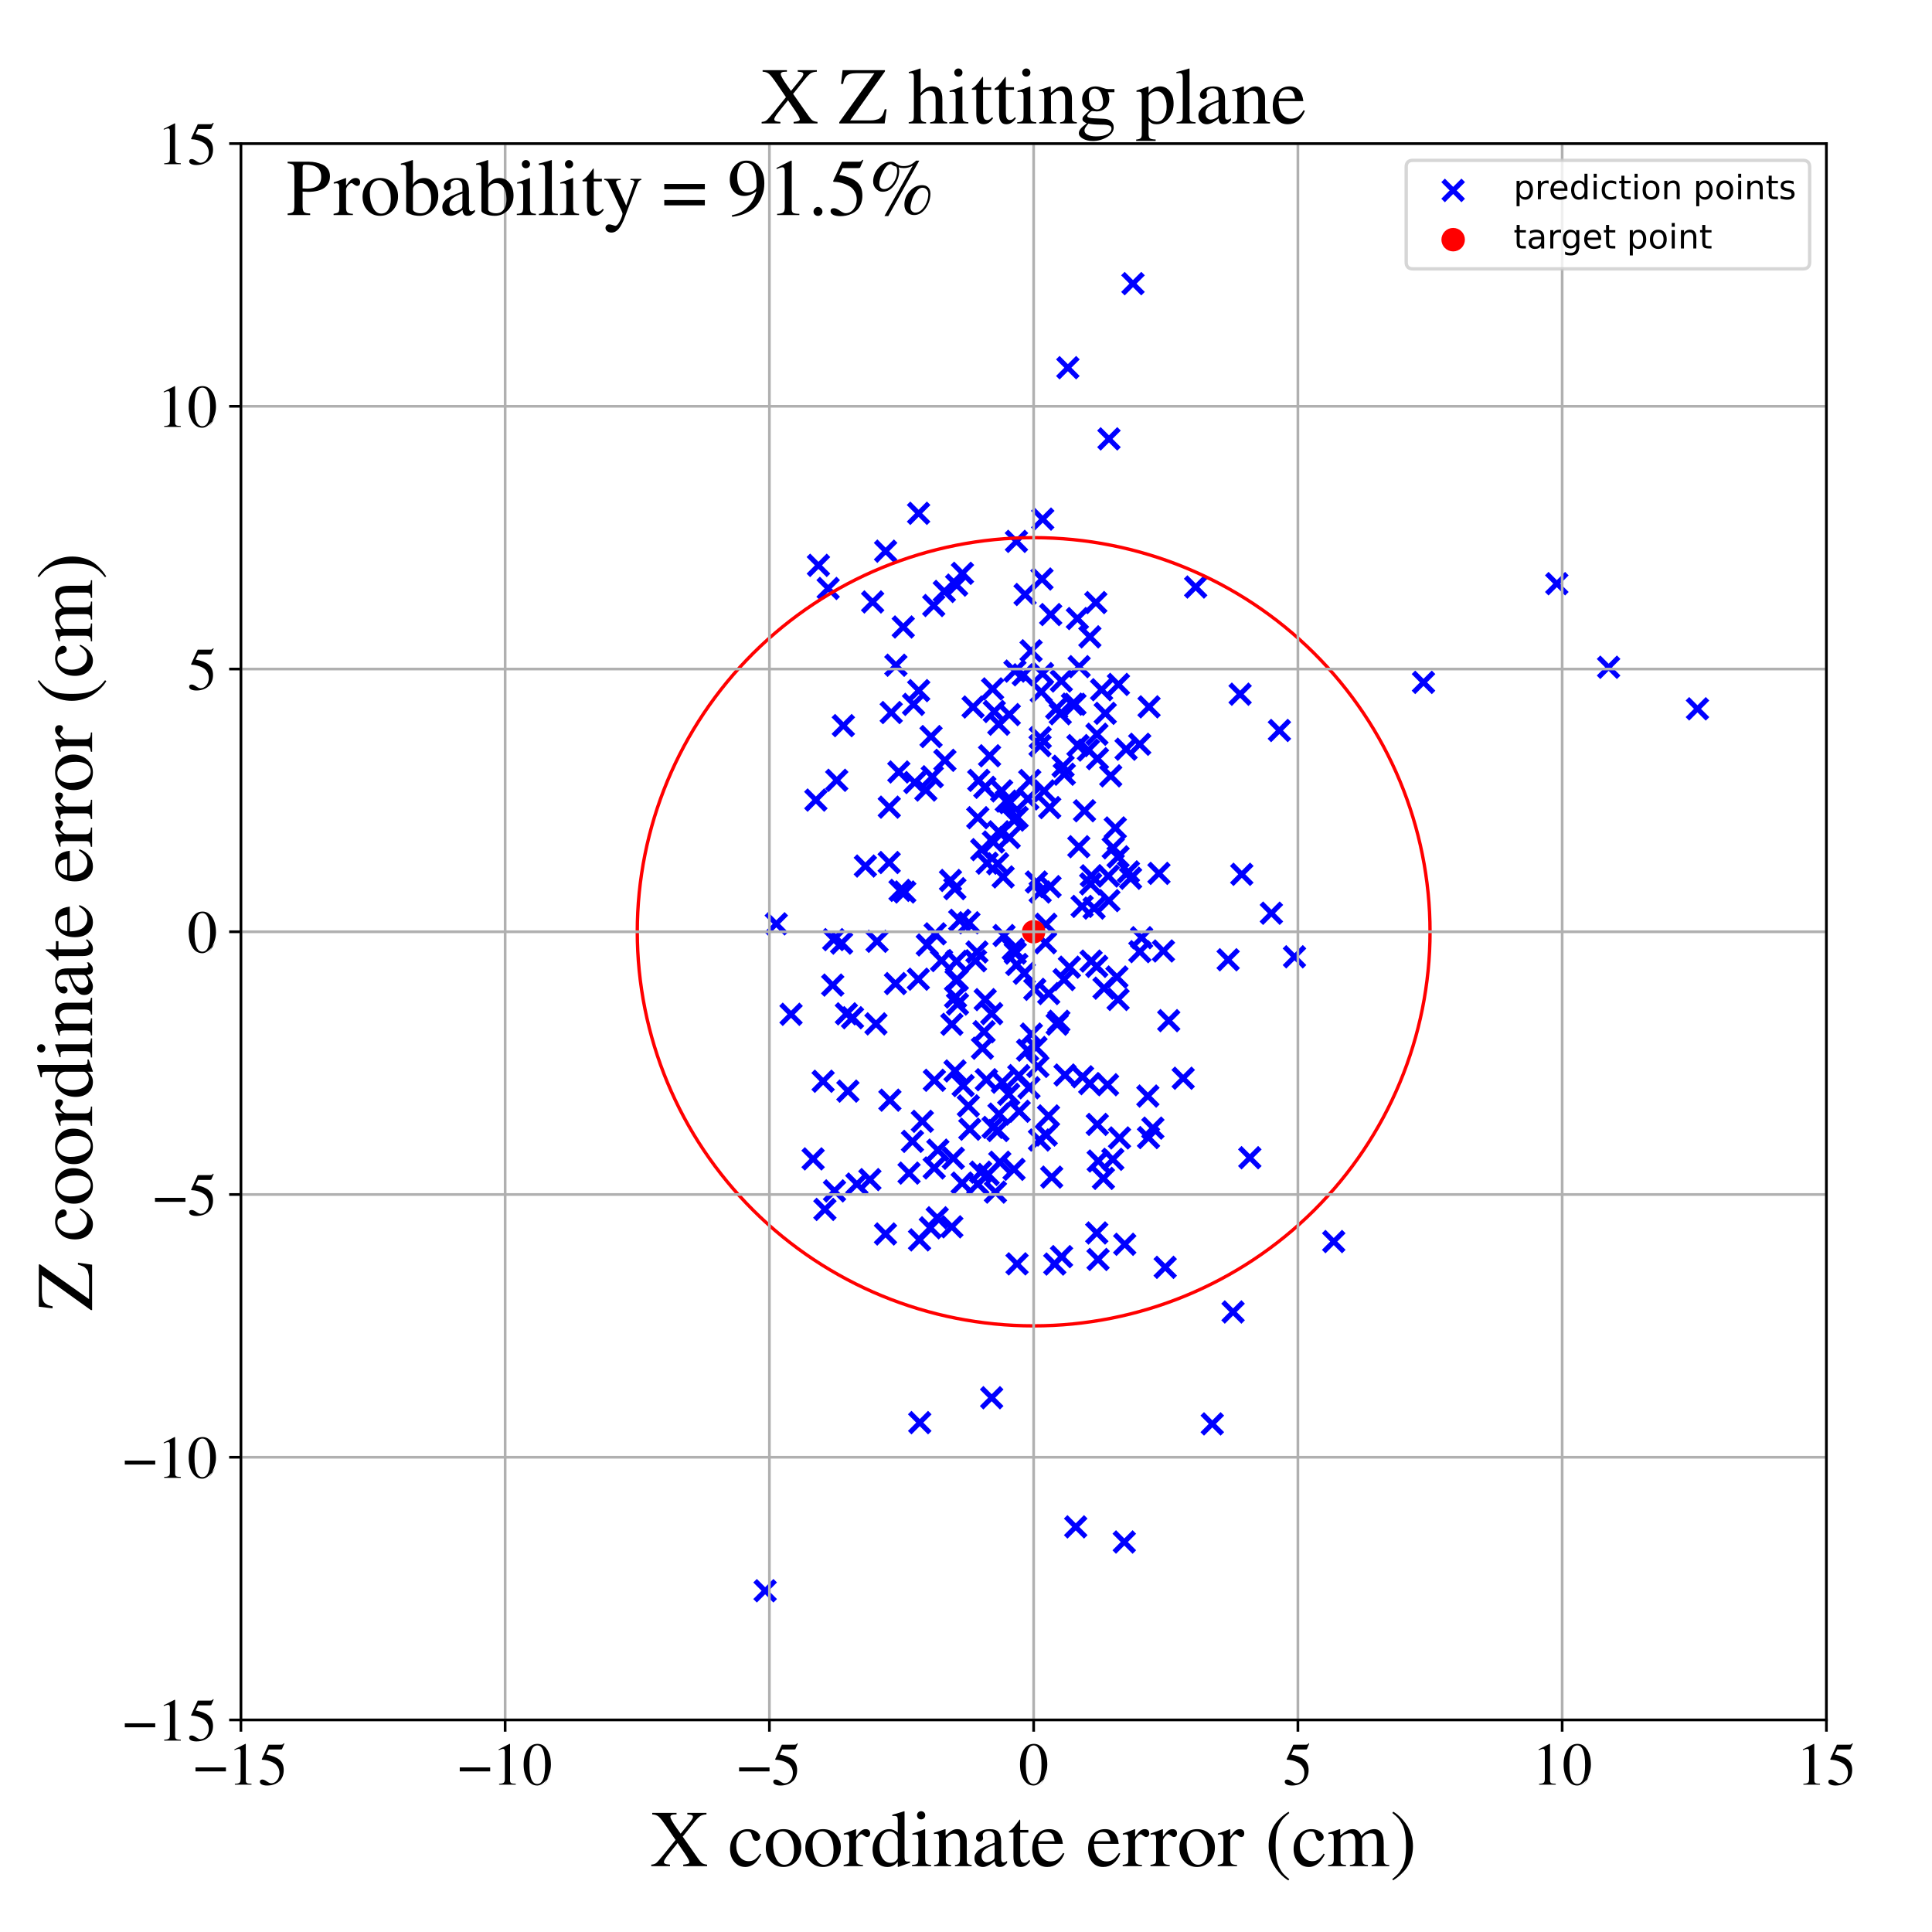 <?xml version="1.0" encoding="utf-8" standalone="no"?>
<!DOCTYPE svg PUBLIC "-//W3C//DTD SVG 1.1//EN"
  "http://www.w3.org/Graphics/SVG/1.1/DTD/svg11.dtd">
<!-- Created with matplotlib (https://matplotlib.org/) -->
<svg height="576pt" version="1.1" viewBox="0 0 576 576" width="576pt" xmlns="http://www.w3.org/2000/svg" xmlns:xlink="http://www.w3.org/1999/xlink">
 <defs>
  <style type="text/css">
*{stroke-linecap:butt;stroke-linejoin:round;}
  </style>
 </defs>
 <g id="figure_1">
  <g id="patch_1">
   <path d="M 0 576 
L 576 576 
L 576 0 
L 0 0 
z
" style="fill:#ffffff;"/>
  </g>
  <g id="axes_1">
   <g id="patch_2">
    <path d="M 71.822 512.784 
L 544.52 512.784 
L 544.52 42.802 
L 71.822 42.802 
z
" style="fill:#ffffff;"/>
   </g>
   <g id="PathCollection_1">
    <defs>
     <path d="M -3 3 
L 3 -3 
M -3 -3 
L 3 3 
" id="me6d6533e71" style="stroke:#0000ff;stroke-width:1.5;"/>
    </defs>
    <g clip-path="url(#paf4951c6fd)">
     <use style="fill:#0000ff;stroke:#0000ff;stroke-width:1.5;" x="296.169" xlink:href="#me6d6533e71" y="251.028"/>
     <use style="fill:#0000ff;stroke:#0000ff;stroke-width:1.5;" x="277.58" xlink:href="#me6d6533e71" y="219.6"/>
     <use style="fill:#0000ff;stroke:#0000ff;stroke-width:1.5;" x="331.771" xlink:href="#me6d6533e71" y="345.64"/>
     <use style="fill:#0000ff;stroke:#0000ff;stroke-width:1.5;" x="329.152" xlink:href="#me6d6533e71" y="294.61"/>
     <use style="fill:#0000ff;stroke:#0000ff;stroke-width:1.5;" x="287.147" xlink:href="#me6d6533e71" y="323.651"/>
     <use style="fill:#0000ff;stroke:#0000ff;stroke-width:1.5;" x="315.18" xlink:href="#me6d6533e71" y="305.352"/>
     <use style="fill:#0000ff;stroke:#0000ff;stroke-width:1.5;" x="330.204" xlink:href="#me6d6533e71" y="323.395"/>
     <use style="fill:#0000ff;stroke:#0000ff;stroke-width:1.5;" x="316.428" xlink:href="#me6d6533e71" y="203.034"/>
     <use style="fill:#0000ff;stroke:#0000ff;stroke-width:1.5;" x="300.907" xlink:href="#me6d6533e71" y="213.046"/>
     <use style="fill:#0000ff;stroke:#0000ff;stroke-width:1.5;" x="274.212" xlink:href="#me6d6533e71" y="424.139"/>
     <use style="fill:#0000ff;stroke:#0000ff;stroke-width:1.5;" x="313.55" xlink:href="#me6d6533e71" y="350.944"/>
     <use style="fill:#0000ff;stroke:#0000ff;stroke-width:1.5;" x="303.223" xlink:href="#me6d6533e71" y="376.804"/>
     <use style="fill:#0000ff;stroke:#0000ff;stroke-width:1.5;" x="336.426" xlink:href="#me6d6533e71" y="259.943"/>
     <use style="fill:#0000ff;stroke:#0000ff;stroke-width:1.5;" x="310.653" xlink:href="#me6d6533e71" y="172.628"/>
     <use style="fill:#0000ff;stroke:#0000ff;stroke-width:1.5;" x="305.611" xlink:href="#me6d6533e71" y="177.239"/>
     <use style="fill:#0000ff;stroke:#0000ff;stroke-width:1.5;" x="342.214" xlink:href="#me6d6533e71" y="326.777"/>
     <use style="fill:#0000ff;stroke:#0000ff;stroke-width:1.5;" x="328.972" xlink:href="#me6d6533e71" y="351.317"/>
     <use style="fill:#0000ff;stroke:#0000ff;stroke-width:1.5;" x="295.655" xlink:href="#me6d6533e71" y="416.715"/>
     <use style="fill:#0000ff;stroke:#0000ff;stroke-width:1.5;" x="346.865" xlink:href="#me6d6533e71" y="283.521"/>
     <use style="fill:#0000ff;stroke:#0000ff;stroke-width:1.5;" x="321.734" xlink:href="#me6d6533e71" y="198.755"/>
     <use style="fill:#0000ff;stroke:#0000ff;stroke-width:1.5;" x="274.153" xlink:href="#me6d6533e71" y="369.661"/>
     <use style="fill:#0000ff;stroke:#0000ff;stroke-width:1.5;" x="464.14" xlink:href="#me6d6533e71" y="174.019"/>
     <use style="fill:#0000ff;stroke:#0000ff;stroke-width:1.5;" x="367.627" xlink:href="#me6d6533e71" y="391.144"/>
     <use style="fill:#0000ff;stroke:#0000ff;stroke-width:1.5;" x="326.978" xlink:href="#me6d6533e71" y="288.108"/>
     <use style="fill:#0000ff;stroke:#0000ff;stroke-width:1.5;" x="261.155" xlink:href="#me6d6533e71" y="305.251"/>
     <use style="fill:#0000ff;stroke:#0000ff;stroke-width:1.5;" x="306.364" xlink:href="#me6d6533e71" y="313.096"/>
     <use style="fill:#0000ff;stroke:#0000ff;stroke-width:1.5;" x="244.005" xlink:href="#me6d6533e71" y="168.554"/>
     <use style="fill:#0000ff;stroke:#0000ff;stroke-width:1.5;" x="283.778" xlink:href="#me6d6533e71" y="365.765"/>
     <use style="fill:#0000ff;stroke:#0000ff;stroke-width:1.5;" x="327.194" xlink:href="#me6d6533e71" y="226.185"/>
     <use style="fill:#0000ff;stroke:#0000ff;stroke-width:1.5;" x="300.736" xlink:href="#me6d6533e71" y="326.248"/>
     <use style="fill:#0000ff;stroke:#0000ff;stroke-width:1.5;" x="479.582" xlink:href="#me6d6533e71" y="198.934"/>
     <use style="fill:#0000ff;stroke:#0000ff;stroke-width:1.5;" x="285.412" xlink:href="#me6d6533e71" y="292.081"/>
     <use style="fill:#0000ff;stroke:#0000ff;stroke-width:1.5;" x="379.048" xlink:href="#me6d6533e71" y="272.262"/>
     <use style="fill:#0000ff;stroke:#0000ff;stroke-width:1.5;" x="296.073" xlink:href="#me6d6533e71" y="336.118"/>
     <use style="fill:#0000ff;stroke:#0000ff;stroke-width:1.5;" x="324.935" xlink:href="#me6d6533e71" y="189.869"/>
     <use style="fill:#0000ff;stroke:#0000ff;stroke-width:1.5;" x="284.216" xlink:href="#me6d6533e71" y="345.319"/>
     <use style="fill:#0000ff;stroke:#0000ff;stroke-width:1.5;" x="385.934" xlink:href="#me6d6533e71" y="285.255"/>
     <use style="fill:#0000ff;stroke:#0000ff;stroke-width:1.5;" x="339.792" xlink:href="#me6d6533e71" y="221.897"/>
     <use style="fill:#0000ff;stroke:#0000ff;stroke-width:1.5;" x="252.793" xlink:href="#me6d6533e71" y="325.303"/>
     <use style="fill:#0000ff;stroke:#0000ff;stroke-width:1.5;" x="310.076" xlink:href="#me6d6533e71" y="222.308"/>
     <use style="fill:#0000ff;stroke:#0000ff;stroke-width:1.5;" x="265.127" xlink:href="#me6d6533e71" y="240.643"/>
     <use style="fill:#0000ff;stroke:#0000ff;stroke-width:1.5;" x="288.705" xlink:href="#me6d6533e71" y="329.702"/>
     <use style="fill:#0000ff;stroke:#0000ff;stroke-width:1.5;" x="267.096" xlink:href="#me6d6533e71" y="198.33"/>
     <use style="fill:#0000ff;stroke:#0000ff;stroke-width:1.5;" x="332.508" xlink:href="#me6d6533e71" y="246.836"/>
     <use style="fill:#0000ff;stroke:#0000ff;stroke-width:1.5;" x="321.375" xlink:href="#me6d6533e71" y="222.28"/>
     <use style="fill:#0000ff;stroke:#0000ff;stroke-width:1.5;" x="297.836" xlink:href="#me6d6533e71" y="332.145"/>
     <use style="fill:#0000ff;stroke:#0000ff;stroke-width:1.5;" x="311.295" xlink:href="#me6d6533e71" y="235.786"/>
     <use style="fill:#0000ff;stroke:#0000ff;stroke-width:1.5;" x="228.115" xlink:href="#me6d6533e71" y="474.263"/>
     <use style="fill:#0000ff;stroke:#0000ff;stroke-width:1.5;" x="307.4" xlink:href="#me6d6533e71" y="194.023"/>
     <use style="fill:#0000ff;stroke:#0000ff;stroke-width:1.5;" x="248.798" xlink:href="#me6d6533e71" y="355.047"/>
     <use style="fill:#0000ff;stroke:#0000ff;stroke-width:1.5;" x="273.903" xlink:href="#me6d6533e71" y="205.898"/>
     <use style="fill:#0000ff;stroke:#0000ff;stroke-width:1.5;" x="292.902" xlink:href="#me6d6533e71" y="312.511"/>
     <use style="fill:#0000ff;stroke:#0000ff;stroke-width:1.5;" x="278.58" xlink:href="#me6d6533e71" y="322.072"/>
     <use style="fill:#0000ff;stroke:#0000ff;stroke-width:1.5;" x="325.17" xlink:href="#me6d6533e71" y="263.525"/>
     <use style="fill:#0000ff;stroke:#0000ff;stroke-width:1.5;" x="312.601" xlink:href="#me6d6533e71" y="332.693"/>
     <use style="fill:#0000ff;stroke:#0000ff;stroke-width:1.5;" x="424.398" xlink:href="#me6d6533e71" y="203.438"/>
     <use style="fill:#0000ff;stroke:#0000ff;stroke-width:1.5;" x="285.209" xlink:href="#me6d6533e71" y="174.448"/>
     <use style="fill:#0000ff;stroke:#0000ff;stroke-width:1.5;" x="308.51" xlink:href="#me6d6533e71" y="294.962"/>
     <use style="fill:#0000ff;stroke:#0000ff;stroke-width:1.5;" x="231.439" xlink:href="#me6d6533e71" y="275.429"/>
     <use style="fill:#0000ff;stroke:#0000ff;stroke-width:1.5;" x="299.076" xlink:href="#me6d6533e71" y="261.446"/>
     <use style="fill:#0000ff;stroke:#0000ff;stroke-width:1.5;" x="269.292" xlink:href="#me6d6533e71" y="186.931"/>
     <use style="fill:#0000ff;stroke:#0000ff;stroke-width:1.5;" x="310.875" xlink:href="#me6d6533e71" y="154.767"/>
     <use style="fill:#0000ff;stroke:#0000ff;stroke-width:1.5;" x="295.028" xlink:href="#me6d6533e71" y="225.323"/>
     <use style="fill:#0000ff;stroke:#0000ff;stroke-width:1.5;" x="325.298" xlink:href="#me6d6533e71" y="286.541"/>
     <use style="fill:#0000ff;stroke:#0000ff;stroke-width:1.5;" x="297.537" xlink:href="#me6d6533e71" y="337.047"/>
     <use style="fill:#0000ff;stroke:#0000ff;stroke-width:1.5;" x="339.829" xlink:href="#me6d6533e71" y="283.724"/>
     <use style="fill:#0000ff;stroke:#0000ff;stroke-width:1.5;" x="286.853" xlink:href="#me6d6533e71" y="352.712"/>
     <use style="fill:#0000ff;stroke:#0000ff;stroke-width:1.5;" x="356.474" xlink:href="#me6d6533e71" y="175.015"/>
     <use style="fill:#0000ff;stroke:#0000ff;stroke-width:1.5;" x="272.721" xlink:href="#me6d6533e71" y="233.3"/>
     <use style="fill:#0000ff;stroke:#0000ff;stroke-width:1.5;" x="314.474" xlink:href="#me6d6533e71" y="376.859"/>
     <use style="fill:#0000ff;stroke:#0000ff;stroke-width:1.5;" x="320.711" xlink:href="#me6d6533e71" y="455.216"/>
     <use style="fill:#0000ff;stroke:#0000ff;stroke-width:1.5;" x="327.148" xlink:href="#me6d6533e71" y="335.227"/>
     <use style="fill:#0000ff;stroke:#0000ff;stroke-width:1.5;" x="267.976" xlink:href="#me6d6533e71" y="230.15"/>
     <use style="fill:#0000ff;stroke:#0000ff;stroke-width:1.5;" x="317.23" xlink:href="#me6d6533e71" y="292.05"/>
     <use style="fill:#0000ff;stroke:#0000ff;stroke-width:1.5;" x="286.134" xlink:href="#me6d6533e71" y="274.377"/>
     <use style="fill:#0000ff;stroke:#0000ff;stroke-width:1.5;" x="318.367" xlink:href="#me6d6533e71" y="109.625"/>
     <use style="fill:#0000ff;stroke:#0000ff;stroke-width:1.5;" x="303.749" xlink:href="#me6d6533e71" y="320.673"/>
     <use style="fill:#0000ff;stroke:#0000ff;stroke-width:1.5;" x="506.08" xlink:href="#me6d6533e71" y="211.329"/>
     <use style="fill:#0000ff;stroke:#0000ff;stroke-width:1.5;" x="274.985" xlink:href="#me6d6533e71" y="334.308"/>
     <use style="fill:#0000ff;stroke:#0000ff;stroke-width:1.5;" x="264.034" xlink:href="#me6d6533e71" y="164.328"/>
     <use style="fill:#0000ff;stroke:#0000ff;stroke-width:1.5;" x="327.367" xlink:href="#me6d6533e71" y="375.49"/>
     <use style="fill:#0000ff;stroke:#0000ff;stroke-width:1.5;" x="284.726" xlink:href="#me6d6533e71" y="319.286"/>
     <use style="fill:#0000ff;stroke:#0000ff;stroke-width:1.5;" x="321.21" xlink:href="#me6d6533e71" y="184.412"/>
     <use style="fill:#0000ff;stroke:#0000ff;stroke-width:1.5;" x="290.833" xlink:href="#me6d6533e71" y="286.44"/>
     <use style="fill:#0000ff;stroke:#0000ff;stroke-width:1.5;" x="279.609" xlink:href="#me6d6533e71" y="342.897"/>
     <use style="fill:#0000ff;stroke:#0000ff;stroke-width:1.5;" x="326.698" xlink:href="#me6d6533e71" y="179.647"/>
     <use style="fill:#0000ff;stroke:#0000ff;stroke-width:1.5;" x="317.304" xlink:href="#me6d6533e71" y="230.821"/>
     <use style="fill:#0000ff;stroke:#0000ff;stroke-width:1.5;" x="248.559" xlink:href="#me6d6533e71" y="280.139"/>
     <use style="fill:#0000ff;stroke:#0000ff;stroke-width:1.5;" x="308.868" xlink:href="#me6d6533e71" y="312.279"/>
     <use style="fill:#0000ff;stroke:#0000ff;stroke-width:1.5;" x="315.684" xlink:href="#me6d6533e71" y="304.472"/>
     <use style="fill:#0000ff;stroke:#0000ff;stroke-width:1.5;" x="328.424" xlink:href="#me6d6533e71" y="205.635"/>
     <use style="fill:#0000ff;stroke:#0000ff;stroke-width:1.5;" x="316.486" xlink:href="#me6d6533e71" y="374.647"/>
     <use style="fill:#0000ff;stroke:#0000ff;stroke-width:1.5;" x="321.64" xlink:href="#me6d6533e71" y="252.433"/>
     <use style="fill:#0000ff;stroke:#0000ff;stroke-width:1.5;" x="303.247" xlink:href="#me6d6533e71" y="243.684"/>
     <use style="fill:#0000ff;stroke:#0000ff;stroke-width:1.5;" x="310.433" xlink:href="#me6d6533e71" y="206.252"/>
     <use style="fill:#0000ff;stroke:#0000ff;stroke-width:1.5;" x="381.44" xlink:href="#me6d6533e71" y="217.781"/>
     <use style="fill:#0000ff;stroke:#0000ff;stroke-width:1.5;" x="318.83" xlink:href="#me6d6533e71" y="288.345"/>
     <use style="fill:#0000ff;stroke:#0000ff;stroke-width:1.5;" x="345.529" xlink:href="#me6d6533e71" y="260.385"/>
     <use style="fill:#0000ff;stroke:#0000ff;stroke-width:1.5;" x="333.77" xlink:href="#me6d6533e71" y="339.256"/>
     <use style="fill:#0000ff;stroke:#0000ff;stroke-width:1.5;" x="245.406" xlink:href="#me6d6533e71" y="322.361"/>
     <use style="fill:#0000ff;stroke:#0000ff;stroke-width:1.5;" x="276.462" xlink:href="#me6d6533e71" y="281.719"/>
     <use style="fill:#0000ff;stroke:#0000ff;stroke-width:1.5;" x="277.948" xlink:href="#me6d6533e71" y="231.579"/>
     <use style="fill:#0000ff;stroke:#0000ff;stroke-width:1.5;" x="280.708" xlink:href="#me6d6533e71" y="286.382"/>
     <use style="fill:#0000ff;stroke:#0000ff;stroke-width:1.5;" x="273.786" xlink:href="#me6d6533e71" y="291.935"/>
     <use style="fill:#0000ff;stroke:#0000ff;stroke-width:1.5;" x="298.623" xlink:href="#me6d6533e71" y="235.795"/>
     <use style="fill:#0000ff;stroke:#0000ff;stroke-width:1.5;" x="302.091" xlink:href="#me6d6533e71" y="283.029"/>
     <use style="fill:#0000ff;stroke:#0000ff;stroke-width:1.5;" x="295.667" xlink:href="#me6d6533e71" y="302.199"/>
     <use style="fill:#0000ff;stroke:#0000ff;stroke-width:1.5;" x="265.313" xlink:href="#me6d6533e71" y="328.001"/>
     <use style="fill:#0000ff;stroke:#0000ff;stroke-width:1.5;" x="278.809" xlink:href="#me6d6533e71" y="278.412"/>
     <use style="fill:#0000ff;stroke:#0000ff;stroke-width:1.5;" x="292.371" xlink:href="#me6d6533e71" y="349.463"/>
     <use style="fill:#0000ff;stroke:#0000ff;stroke-width:1.5;" x="269.747" xlink:href="#me6d6533e71" y="265.939"/>
     <use style="fill:#0000ff;stroke:#0000ff;stroke-width:1.5;" x="255.467" xlink:href="#me6d6533e71" y="353.011"/>
     <use style="fill:#0000ff;stroke:#0000ff;stroke-width:1.5;" x="302.594" xlink:href="#me6d6533e71" y="200.078"/>
     <use style="fill:#0000ff;stroke:#0000ff;stroke-width:1.5;" x="291.505" xlink:href="#me6d6533e71" y="352.987"/>
     <use style="fill:#0000ff;stroke:#0000ff;stroke-width:1.5;" x="342.574" xlink:href="#me6d6533e71" y="210.737"/>
     <use style="fill:#0000ff;stroke:#0000ff;stroke-width:1.5;" x="309.902" xlink:href="#me6d6533e71" y="339.88"/>
     <use style="fill:#0000ff;stroke:#0000ff;stroke-width:1.5;" x="268.327" xlink:href="#me6d6533e71" y="265.453"/>
     <use style="fill:#0000ff;stroke:#0000ff;stroke-width:1.5;" x="302.326" xlink:href="#me6d6533e71" y="244.509"/>
     <use style="fill:#0000ff;stroke:#0000ff;stroke-width:1.5;" x="335.326" xlink:href="#me6d6533e71" y="370.965"/>
     <use style="fill:#0000ff;stroke:#0000ff;stroke-width:1.5;" x="335.723" xlink:href="#me6d6533e71" y="223.37"/>
     <use style="fill:#0000ff;stroke:#0000ff;stroke-width:1.5;" x="301.062" xlink:href="#me6d6533e71" y="239.282"/>
     <use style="fill:#0000ff;stroke:#0000ff;stroke-width:1.5;" x="329.514" xlink:href="#me6d6533e71" y="212.669"/>
     <use style="fill:#0000ff;stroke:#0000ff;stroke-width:1.5;" x="290.107" xlink:href="#me6d6533e71" y="210.787"/>
     <use style="fill:#0000ff;stroke:#0000ff;stroke-width:1.5;" x="313.06" xlink:href="#me6d6533e71" y="264.333"/>
     <use style="fill:#0000ff;stroke:#0000ff;stroke-width:1.5;" x="271.024" xlink:href="#me6d6533e71" y="349.746"/>
     <use style="fill:#0000ff;stroke:#0000ff;stroke-width:1.5;" x="322.754" xlink:href="#me6d6533e71" y="321.029"/>
     <use style="fill:#0000ff;stroke:#0000ff;stroke-width:1.5;" x="277.356" xlink:href="#me6d6533e71" y="366.057"/>
     <use style="fill:#0000ff;stroke:#0000ff;stroke-width:1.5;" x="302.323" xlink:href="#me6d6533e71" y="348.628"/>
     <use style="fill:#0000ff;stroke:#0000ff;stroke-width:1.5;" x="293.727" xlink:href="#me6d6533e71" y="298.026"/>
     <use style="fill:#0000ff;stroke:#0000ff;stroke-width:1.5;" x="317.515" xlink:href="#me6d6533e71" y="320.497"/>
     <use style="fill:#0000ff;stroke:#0000ff;stroke-width:1.5;" x="297.444" xlink:href="#me6d6533e71" y="257.511"/>
     <use style="fill:#0000ff;stroke:#0000ff;stroke-width:1.5;" x="272.362" xlink:href="#me6d6533e71" y="209.999"/>
     <use style="fill:#0000ff;stroke:#0000ff;stroke-width:1.5;" x="258.003" xlink:href="#me6d6533e71" y="258.201"/>
     <use style="fill:#0000ff;stroke:#0000ff;stroke-width:1.5;" x="298.074" xlink:href="#me6d6533e71" y="346.497"/>
     <use style="fill:#0000ff;stroke:#0000ff;stroke-width:1.5;" x="307.006" xlink:href="#me6d6533e71" y="232.683"/>
     <use style="fill:#0000ff;stroke:#0000ff;stroke-width:1.5;" x="337.782" xlink:href="#me6d6533e71" y="84.562"/>
     <use style="fill:#0000ff;stroke:#0000ff;stroke-width:1.5;" x="324.495" xlink:href="#me6d6533e71" y="223.628"/>
     <use style="fill:#0000ff;stroke:#0000ff;stroke-width:1.5;" x="352.755" xlink:href="#me6d6533e71" y="321.461"/>
     <use style="fill:#0000ff;stroke:#0000ff;stroke-width:1.5;" x="331.889" xlink:href="#me6d6533e71" y="252.77"/>
     <use style="fill:#0000ff;stroke:#0000ff;stroke-width:1.5;" x="326.191" xlink:href="#me6d6533e71" y="270.74"/>
     <use style="fill:#0000ff;stroke:#0000ff;stroke-width:1.5;" x="263.999" xlink:href="#me6d6533e71" y="367.891"/>
     <use style="fill:#0000ff;stroke:#0000ff;stroke-width:1.5;" x="302.688" xlink:href="#me6d6533e71" y="284.157"/>
     <use style="fill:#0000ff;stroke:#0000ff;stroke-width:1.5;" x="340.358" xlink:href="#me6d6533e71" y="279.562"/>
     <use style="fill:#0000ff;stroke:#0000ff;stroke-width:1.5;" x="327.412" xlink:href="#me6d6533e71" y="346.142"/>
     <use style="fill:#0000ff;stroke:#0000ff;stroke-width:1.5;" x="245.935" xlink:href="#me6d6533e71" y="360.574"/>
     <use style="fill:#0000ff;stroke:#0000ff;stroke-width:1.5;" x="265.102" xlink:href="#me6d6533e71" y="257.147"/>
     <use style="fill:#0000ff;stroke:#0000ff;stroke-width:1.5;" x="337.068" xlink:href="#me6d6533e71" y="261.842"/>
     <use style="fill:#0000ff;stroke:#0000ff;stroke-width:1.5;" x="67.589" xlink:href="#me6d6533e71" y="370.067"/>
     <use style="fill:#0000ff;stroke:#0000ff;stroke-width:1.5;" x="242.425" xlink:href="#me6d6533e71" y="345.508"/>
     <use style="fill:#0000ff;stroke:#0000ff;stroke-width:1.5;" x="327.036" xlink:href="#me6d6533e71" y="218.906"/>
     <use style="fill:#0000ff;stroke:#0000ff;stroke-width:1.5;" x="310.131" xlink:href="#me6d6533e71" y="219.917"/>
     <use style="fill:#0000ff;stroke:#0000ff;stroke-width:1.5;" x="307.496" xlink:href="#me6d6533e71" y="308.293"/>
     <use style="fill:#0000ff;stroke:#0000ff;stroke-width:1.5;" x="330.6" xlink:href="#me6d6533e71" y="268.515"/>
     <use style="fill:#0000ff;stroke:#0000ff;stroke-width:1.5;" x="311.918" xlink:href="#me6d6533e71" y="338.391"/>
     <use style="fill:#0000ff;stroke:#0000ff;stroke-width:1.5;" x="276.028" xlink:href="#me6d6533e71" y="235.55"/>
     <use style="fill:#0000ff;stroke:#0000ff;stroke-width:1.5;" x="312.962" xlink:href="#me6d6533e71" y="240.777"/>
     <use style="fill:#0000ff;stroke:#0000ff;stroke-width:1.5;" x="294.298" xlink:href="#me6d6533e71" y="257.345"/>
     <use style="fill:#0000ff;stroke:#0000ff;stroke-width:1.5;" x="294.072" xlink:href="#me6d6533e71" y="321.903"/>
     <use style="fill:#0000ff;stroke:#0000ff;stroke-width:1.5;" x="370.223" xlink:href="#me6d6533e71" y="260.662"/>
     <use style="fill:#0000ff;stroke:#0000ff;stroke-width:1.5;" x="285.041" xlink:href="#me6d6533e71" y="292.252"/>
     <use style="fill:#0000ff;stroke:#0000ff;stroke-width:1.5;" x="319.728" xlink:href="#me6d6533e71" y="209.939"/>
     <use style="fill:#0000ff;stroke:#0000ff;stroke-width:1.5;" x="333.453" xlink:href="#me6d6533e71" y="204.054"/>
     <use style="fill:#0000ff;stroke:#0000ff;stroke-width:1.5;" x="306.446" xlink:href="#me6d6533e71" y="238.186"/>
     <use style="fill:#0000ff;stroke:#0000ff;stroke-width:1.5;" x="279.418" xlink:href="#me6d6533e71" y="363.068"/>
     <use style="fill:#0000ff;stroke:#0000ff;stroke-width:1.5;" x="293.615" xlink:href="#me6d6533e71" y="234.73"/>
     <use style="fill:#0000ff;stroke:#0000ff;stroke-width:1.5;" x="285.184" xlink:href="#me6d6533e71" y="286.605"/>
     <use style="fill:#0000ff;stroke:#0000ff;stroke-width:1.5;" x="397.637" xlink:href="#me6d6533e71" y="370.153"/>
     <use style="fill:#0000ff;stroke:#0000ff;stroke-width:1.5;" x="296.777" xlink:href="#me6d6533e71" y="355.409"/>
     <use style="fill:#0000ff;stroke:#0000ff;stroke-width:1.5;" x="309.429" xlink:href="#me6d6533e71" y="317.941"/>
     <use style="fill:#0000ff;stroke:#0000ff;stroke-width:1.5;" x="324.89" xlink:href="#me6d6533e71" y="323.068"/>
     <use style="fill:#0000ff;stroke:#0000ff;stroke-width:1.5;" x="306.783" xlink:href="#me6d6533e71" y="324.301"/>
     <use style="fill:#0000ff;stroke:#0000ff;stroke-width:1.5;" x="284.883" xlink:href="#me6d6533e71" y="297.255"/>
     <use style="fill:#0000ff;stroke:#0000ff;stroke-width:1.5;" x="323.334" xlink:href="#me6d6533e71" y="241.719"/>
     <use style="fill:#0000ff;stroke:#0000ff;stroke-width:1.5;" x="252.341" xlink:href="#me6d6533e71" y="302.257"/>
     <use style="fill:#0000ff;stroke:#0000ff;stroke-width:1.5;" x="322.62" xlink:href="#me6d6533e71" y="270.231"/>
     <use style="fill:#0000ff;stroke:#0000ff;stroke-width:1.5;" x="243.242" xlink:href="#me6d6533e71" y="238.531"/>
     <use style="fill:#0000ff;stroke:#0000ff;stroke-width:1.5;" x="347.386" xlink:href="#me6d6533e71" y="377.84"/>
     <use style="fill:#0000ff;stroke:#0000ff;stroke-width:1.5;" x="249.463" xlink:href="#me6d6533e71" y="232.631"/>
     <use style="fill:#0000ff;stroke:#0000ff;stroke-width:1.5;" x="278.524" xlink:href="#me6d6533e71" y="348.21"/>
     <use style="fill:#0000ff;stroke:#0000ff;stroke-width:1.5;" x="300.882" xlink:href="#me6d6533e71" y="249.693"/>
     <use style="fill:#0000ff;stroke:#0000ff;stroke-width:1.5;" x="320.491" xlink:href="#me6d6533e71" y="209.98"/>
     <use style="fill:#0000ff;stroke:#0000ff;stroke-width:1.5;" x="235.84" xlink:href="#me6d6533e71" y="302.399"/>
     <use style="fill:#0000ff;stroke:#0000ff;stroke-width:1.5;" x="288.871" xlink:href="#me6d6533e71" y="275.111"/>
     <use style="fill:#0000ff;stroke:#0000ff;stroke-width:1.5;" x="315.045" xlink:href="#me6d6533e71" y="211.141"/>
     <use style="fill:#0000ff;stroke:#0000ff;stroke-width:1.5;" x="312.666" xlink:href="#me6d6533e71" y="296.214"/>
     <use style="fill:#0000ff;stroke:#0000ff;stroke-width:1.5;" x="316.099" xlink:href="#me6d6533e71" y="212.802"/>
     <use style="fill:#0000ff;stroke:#0000ff;stroke-width:1.5;" x="308.978" xlink:href="#me6d6533e71" y="262.959"/>
     <use style="fill:#0000ff;stroke:#0000ff;stroke-width:1.5;" x="332.991" xlink:href="#me6d6533e71" y="291.288"/>
     <use style="fill:#0000ff;stroke:#0000ff;stroke-width:1.5;" x="331.149" xlink:href="#me6d6533e71" y="231.311"/>
     <use style="fill:#0000ff;stroke:#0000ff;stroke-width:1.5;" x="254.167" xlink:href="#me6d6533e71" y="303.422"/>
     <use style="fill:#0000ff;stroke:#0000ff;stroke-width:1.5;" x="348.442" xlink:href="#me6d6533e71" y="304.292"/>
     <use style="fill:#0000ff;stroke:#0000ff;stroke-width:1.5;" x="248.265" xlink:href="#me6d6533e71" y="293.692"/>
     <use style="fill:#0000ff;stroke:#0000ff;stroke-width:1.5;" x="294.606" xlink:href="#me6d6533e71" y="350.147"/>
     <use style="fill:#0000ff;stroke:#0000ff;stroke-width:1.5;" x="246.905" xlink:href="#me6d6533e71" y="175.439"/>
     <use style="fill:#0000ff;stroke:#0000ff;stroke-width:1.5;" x="303.041" xlink:href="#me6d6533e71" y="161.403"/>
     <use style="fill:#0000ff;stroke:#0000ff;stroke-width:1.5;" x="265.71" xlink:href="#me6d6533e71" y="212.436"/>
     <use style="fill:#0000ff;stroke:#0000ff;stroke-width:1.5;" x="372.618" xlink:href="#me6d6533e71" y="345.16"/>
     <use style="fill:#0000ff;stroke:#0000ff;stroke-width:1.5;" x="281.536" xlink:href="#me6d6533e71" y="176.325"/>
     <use style="fill:#0000ff;stroke:#0000ff;stroke-width:1.5;" x="251.434" xlink:href="#me6d6533e71" y="216.336"/>
     <use style="fill:#0000ff;stroke:#0000ff;stroke-width:1.5;" x="311.81" xlink:href="#me6d6533e71" y="275.572"/>
     <use style="fill:#0000ff;stroke:#0000ff;stroke-width:1.5;" x="250.918" xlink:href="#me6d6533e71" y="281.175"/>
     <use style="fill:#0000ff;stroke:#0000ff;stroke-width:1.5;" x="335.191" xlink:href="#me6d6533e71" y="459.729"/>
     <use style="fill:#0000ff;stroke:#0000ff;stroke-width:1.5;" x="311.697" xlink:href="#me6d6533e71" y="281.068"/>
     <use style="fill:#0000ff;stroke:#0000ff;stroke-width:1.5;" x="296.434" xlink:href="#me6d6533e71" y="212.119"/>
     <use style="fill:#0000ff;stroke:#0000ff;stroke-width:1.5;" x="305.077" xlink:href="#me6d6533e71" y="201.186"/>
     <use style="fill:#0000ff;stroke:#0000ff;stroke-width:1.5;" x="293.381" xlink:href="#me6d6533e71" y="307.588"/>
     <use style="fill:#0000ff;stroke:#0000ff;stroke-width:1.5;" x="261.481" xlink:href="#me6d6533e71" y="280.639"/>
     <use style="fill:#0000ff;stroke:#0000ff;stroke-width:1.5;" x="299.335" xlink:href="#me6d6533e71" y="278.911"/>
     <use style="fill:#0000ff;stroke:#0000ff;stroke-width:1.5;" x="291.802" xlink:href="#me6d6533e71" y="232.651"/>
     <use style="fill:#0000ff;stroke:#0000ff;stroke-width:1.5;" x="289.141" xlink:href="#me6d6533e71" y="336.663"/>
     <use style="fill:#0000ff;stroke:#0000ff;stroke-width:1.5;" x="281.71" xlink:href="#me6d6533e71" y="226.68"/>
     <use style="fill:#0000ff;stroke:#0000ff;stroke-width:1.5;" x="298.825" xlink:href="#me6d6533e71" y="322.65"/>
     <use style="fill:#0000ff;stroke:#0000ff;stroke-width:1.5;" x="297.779" xlink:href="#me6d6533e71" y="215.915"/>
     <use style="fill:#0000ff;stroke:#0000ff;stroke-width:1.5;" x="291.511" xlink:href="#me6d6533e71" y="243.785"/>
     <use style="fill:#0000ff;stroke:#0000ff;stroke-width:1.5;" x="316.945" xlink:href="#me6d6533e71" y="228.454"/>
     <use style="fill:#0000ff;stroke:#0000ff;stroke-width:1.5;" x="361.431" xlink:href="#me6d6533e71" y="424.514"/>
     <use style="fill:#0000ff;stroke:#0000ff;stroke-width:1.5;" x="310.103" xlink:href="#me6d6533e71" y="265.941"/>
     <use style="fill:#0000ff;stroke:#0000ff;stroke-width:1.5;" x="330.622" xlink:href="#me6d6533e71" y="130.85"/>
     <use style="fill:#0000ff;stroke:#0000ff;stroke-width:1.5;" x="303.867" xlink:href="#me6d6533e71" y="331.308"/>
     <use style="fill:#0000ff;stroke:#0000ff;stroke-width:1.5;" x="260.17" xlink:href="#me6d6533e71" y="179.462"/>
     <use style="fill:#0000ff;stroke:#0000ff;stroke-width:1.5;" x="305.371" xlink:href="#me6d6533e71" y="290.171"/>
     <use style="fill:#0000ff;stroke:#0000ff;stroke-width:1.5;" x="295.93" xlink:href="#me6d6533e71" y="205.388"/>
     <use style="fill:#0000ff;stroke:#0000ff;stroke-width:1.5;" x="325.376" xlink:href="#me6d6533e71" y="261.108"/>
     <use style="fill:#0000ff;stroke:#0000ff;stroke-width:1.5;" x="266.969" xlink:href="#me6d6533e71" y="293.237"/>
     <use style="fill:#0000ff;stroke:#0000ff;stroke-width:1.5;" x="330.427" xlink:href="#me6d6533e71" y="261.169"/>
     <use style="fill:#0000ff;stroke:#0000ff;stroke-width:1.5;" x="278.383" xlink:href="#me6d6533e71" y="180.526"/>
     <use style="fill:#0000ff;stroke:#0000ff;stroke-width:1.5;" x="297.782" xlink:href="#me6d6533e71" y="247.987"/>
     <use style="fill:#0000ff;stroke:#0000ff;stroke-width:1.5;" x="291.265" xlink:href="#me6d6533e71" y="283.824"/>
     <use style="fill:#0000ff;stroke:#0000ff;stroke-width:1.5;" x="313.253" xlink:href="#me6d6533e71" y="183.223"/>
     <use style="fill:#0000ff;stroke:#0000ff;stroke-width:1.5;" x="333.342" xlink:href="#me6d6533e71" y="255.454"/>
     <use style="fill:#0000ff;stroke:#0000ff;stroke-width:1.5;" x="273.867" xlink:href="#me6d6533e71" y="153.035"/>
     <use style="fill:#0000ff;stroke:#0000ff;stroke-width:1.5;" x="283.789" xlink:href="#me6d6533e71" y="305.387"/>
     <use style="fill:#0000ff;stroke:#0000ff;stroke-width:1.5;" x="285.466" xlink:href="#me6d6533e71" y="299.348"/>
     <use style="fill:#0000ff;stroke:#0000ff;stroke-width:1.5;" x="369.723" xlink:href="#me6d6533e71" y="206.968"/>
     <use style="fill:#0000ff;stroke:#0000ff;stroke-width:1.5;" x="343.713" xlink:href="#me6d6533e71" y="336.336"/>
     <use style="fill:#0000ff;stroke:#0000ff;stroke-width:1.5;" x="284.679" xlink:href="#me6d6533e71" y="264.939"/>
     <use style="fill:#0000ff;stroke:#0000ff;stroke-width:1.5;" x="272.044" xlink:href="#me6d6533e71" y="340.282"/>
     <use style="fill:#0000ff;stroke:#0000ff;stroke-width:1.5;" x="286.937" xlink:href="#me6d6533e71" y="170.931"/>
     <use style="fill:#0000ff;stroke:#0000ff;stroke-width:1.5;" x="333.343" xlink:href="#me6d6533e71" y="297.973"/>
     <use style="fill:#0000ff;stroke:#0000ff;stroke-width:1.5;" x="310.831" xlink:href="#me6d6533e71" y="200.82"/>
     <use style="fill:#0000ff;stroke:#0000ff;stroke-width:1.5;" x="259.349" xlink:href="#me6d6533e71" y="351.682"/>
     <use style="fill:#0000ff;stroke:#0000ff;stroke-width:1.5;" x="292.683" xlink:href="#me6d6533e71" y="253.307"/>
     <use style="fill:#0000ff;stroke:#0000ff;stroke-width:1.5;" x="283.374" xlink:href="#me6d6533e71" y="262.495"/>
     <use style="fill:#0000ff;stroke:#0000ff;stroke-width:1.5;" x="366.151" xlink:href="#me6d6533e71" y="286.139"/>
     <use style="fill:#0000ff;stroke:#0000ff;stroke-width:1.5;" x="326.988" xlink:href="#me6d6533e71" y="367.59"/>
     <use style="fill:#0000ff;stroke:#0000ff;stroke-width:1.5;" x="300.005" xlink:href="#me6d6533e71" y="238.84"/>
     <use style="fill:#0000ff;stroke:#0000ff;stroke-width:1.5;" x="342.413" xlink:href="#me6d6533e71" y="339.155"/>
     <use style="fill:#0000ff;stroke:#0000ff;stroke-width:1.5;" x="303.146" xlink:href="#me6d6533e71" y="287.546"/>
    </g>
   </g>
   <g id="PathCollection_2">
    <defs>
     <path d="M 0 3 
C 0.796 3 1.559 2.684 2.121 2.121 
C 2.684 1.559 3 0.796 3 0 
C 3 -0.796 2.684 -1.559 2.121 -2.121 
C 1.559 -2.684 0.796 -3 0 -3 
C -0.796 -3 -1.559 -2.684 -2.121 -2.121 
C -2.684 -1.559 -3 -0.796 -3 0 
C -3 0.796 -2.684 1.559 -2.121 2.121 
C -1.559 2.684 -0.796 3 0 3 
z
" id="m05d3a75a7e" style="stroke:#ff0000;"/>
    </defs>
    <g clip-path="url(#paf4951c6fd)">
     <use style="fill:#ff0000;stroke:#ff0000;" x="308.171" xlink:href="#m05d3a75a7e" y="277.793"/>
    </g>
   </g>
   <g id="patch_3">
    <path clip-path="url(#paf4951c6fd)" d="M 308.171 395.288 
C 339.511 395.288 369.572 382.908 391.733 360.875 
C 413.894 338.841 426.346 308.953 426.346 277.793 
C 426.346 246.633 413.894 216.745 391.733 194.711 
C 369.572 172.677 339.511 160.297 308.171 160.297 
C 276.831 160.297 246.77 172.677 224.609 194.711 
C 202.448 216.745 189.997 246.633 189.997 277.793 
C 189.997 308.953 202.448 338.841 224.609 360.875 
C 246.77 382.908 276.831 395.288 308.171 395.288 
z
" style="fill:none;stroke:#ff0000;stroke-linejoin:miter;"/>
   </g>
   <g id="matplotlib.axis_1">
    <g id="xtick_1">
     <g id="line2d_1">
      <path clip-path="url(#paf4951c6fd)" d="M 71.822 512.784 
L 71.822 42.802 
" style="fill:none;stroke:#b0b0b0;stroke-linecap:square;stroke-width:0.8;"/>
     </g>
     <g id="line2d_2">
      <defs>
       <path d="M 0 0 
L 0 3.5 
" id="mf6f4bd433b" style="stroke:#000000;stroke-width:0.8;"/>
      </defs>
      <g>
       <use style="stroke:#000000;stroke-width:0.8;" x="71.822" xlink:href="#mf6f4bd433b" y="512.784"/>
      </g>
     </g>
     <g id="text_1">
      <!-- −15 -->
      <defs>
       <path d="M 3 22 
L 3 28.594 
L 53.406 28.594 
L 53.406 22 
z
" id="FreeSerif-8722"/>
       <path d="M 18.297 59.297 
Q 16.5 59.297 11.094 57.094 
L 11.094 58.5 
L 29.094 67.594 
L 29.906 67.406 
L 29.906 7.406 
Q 29.906 3.797 31.703 2.688 
Q 33.5 1.594 39.406 1.5 
L 39.406 0 
L 11.797 0 
L 11.797 1.5 
Q 17.406 1.703 19.344 3.141 
Q 21.297 4.594 21.297 9.297 
L 21.297 54.594 
Q 21.297 59.297 18.297 59.297 
z
" id="FreeSerif-49"/>
       <path d="M 35.703 19.406 
Q 35.703 24.703 33.344 28.797 
Q 31 32.906 27.641 35.156 
Q 24.297 37.406 20.141 38.844 
Q 16 40.297 12.953 40.75 
Q 9.906 41.203 7.594 41.203 
Q 6.406 41.203 6.406 42 
Q 6.406 42.297 6.5 42.5 
L 17.406 66.203 
L 38.297 66.203 
Q 39.906 66.203 40.844 66.703 
Q 41.797 67.203 42.906 68.797 
L 43.797 68.094 
L 40 59.203 
Q 39.594 58.297 37.703 58.297 
L 18.094 58.297 
L 13.906 49.797 
Q 28.5 47.203 35.594 41.344 
Q 42.703 35.5 42.703 24.203 
Q 42.703 18.297 40.844 13.688 
Q 39 9.094 36.141 6.297 
Q 33.297 3.5 29.547 1.703 
Q 25.797 -0.094 22.344 -0.75 
Q 18.906 -1.406 15.406 -1.406 
Q 9.797 -1.406 6.5 0.25 
Q 3.203 1.906 3.203 4.797 
Q 3.203 8.5 7.5 8.5 
Q 10.297 8.5 14.75 5.391 
Q 19.203 2.297 21.797 2.297 
Q 27.703 2.297 31.703 7.25 
Q 35.703 12.203 35.703 19.406 
z
" id="FreeSerif-53"/>
      </defs>
      <g transform="translate(57.746 532.077)scale(0.18 -0.18)">
       <use xlink:href="#FreeSerif-8722"/>
       <use x="56.4" xlink:href="#FreeSerif-49"/>
       <use x="106.4" xlink:href="#FreeSerif-53"/>
      </g>
     </g>
    </g>
    <g id="xtick_2">
     <g id="line2d_3">
      <path clip-path="url(#paf4951c6fd)" d="M 150.605 512.784 
L 150.605 42.802 
" style="fill:none;stroke:#b0b0b0;stroke-linecap:square;stroke-width:0.8;"/>
     </g>
     <g id="line2d_4">
      <g>
       <use style="stroke:#000000;stroke-width:0.8;" x="150.605" xlink:href="#mf6f4bd433b" y="512.784"/>
      </g>
     </g>
     <g id="text_2">
      <!-- −10 -->
      <defs>
       <path d="M 47.594 17.797 
Q 35.203 -1.406 25 -1.406 
Q 14.797 -1.406 8.594 8.391 
Q 2.406 18.203 2.406 33.594 
Q 2.406 48.094 8.594 57.844 
Q 14.797 67.594 25.406 67.594 
Q 35.203 67.594 41.391 58 
Q 47.594 48.406 47.594 33 
Q 47.594 17.797 35.203 -1.406 
z
M 25.094 65 
Q 12 65 12 32.703 
Q 12 1.203 25 1.203 
Q 38 1.203 38 32.797 
Q 38 48.5 34.703 56.75 
Q 31.406 65 25.094 65 
z
" id="FreeSerif-48"/>
      </defs>
      <g transform="translate(136.529 532.077)scale(0.18 -0.18)">
       <use xlink:href="#FreeSerif-8722"/>
       <use x="56.4" xlink:href="#FreeSerif-49"/>
       <use x="106.4" xlink:href="#FreeSerif-48"/>
      </g>
     </g>
    </g>
    <g id="xtick_3">
     <g id="line2d_5">
      <path clip-path="url(#paf4951c6fd)" d="M 229.388 512.784 
L 229.388 42.802 
" style="fill:none;stroke:#b0b0b0;stroke-linecap:square;stroke-width:0.8;"/>
     </g>
     <g id="line2d_6">
      <g>
       <use style="stroke:#000000;stroke-width:0.8;" x="229.388" xlink:href="#mf6f4bd433b" y="512.784"/>
      </g>
     </g>
     <g id="text_3">
      <!-- −5 -->
      <g transform="translate(219.812 532.077)scale(0.18 -0.18)">
       <use xlink:href="#FreeSerif-8722"/>
       <use x="56.4" xlink:href="#FreeSerif-53"/>
      </g>
     </g>
    </g>
    <g id="xtick_4">
     <g id="line2d_7">
      <path clip-path="url(#paf4951c6fd)" d="M 308.171 512.784 
L 308.171 42.802 
" style="fill:none;stroke:#b0b0b0;stroke-linecap:square;stroke-width:0.8;"/>
     </g>
     <g id="line2d_8">
      <g>
       <use style="stroke:#000000;stroke-width:0.8;" x="308.171" xlink:href="#mf6f4bd433b" y="512.784"/>
      </g>
     </g>
     <g id="text_4">
      <!-- 0 -->
      <g transform="translate(303.671 532.077)scale(0.18 -0.18)">
       <use xlink:href="#FreeSerif-48"/>
      </g>
     </g>
    </g>
    <g id="xtick_5">
     <g id="line2d_9">
      <path clip-path="url(#paf4951c6fd)" d="M 386.954 512.784 
L 386.954 42.802 
" style="fill:none;stroke:#b0b0b0;stroke-linecap:square;stroke-width:0.8;"/>
     </g>
     <g id="line2d_10">
      <g>
       <use style="stroke:#000000;stroke-width:0.8;" x="386.954" xlink:href="#mf6f4bd433b" y="512.784"/>
      </g>
     </g>
     <g id="text_5">
      <!-- 5 -->
      <g transform="translate(382.454 532.077)scale(0.18 -0.18)">
       <use xlink:href="#FreeSerif-53"/>
      </g>
     </g>
    </g>
    <g id="xtick_6">
     <g id="line2d_11">
      <path clip-path="url(#paf4951c6fd)" d="M 465.737 512.784 
L 465.737 42.802 
" style="fill:none;stroke:#b0b0b0;stroke-linecap:square;stroke-width:0.8;"/>
     </g>
     <g id="line2d_12">
      <g>
       <use style="stroke:#000000;stroke-width:0.8;" x="465.737" xlink:href="#mf6f4bd433b" y="512.784"/>
      </g>
     </g>
     <g id="text_6">
      <!-- 10 -->
      <g transform="translate(456.737 532.077)scale(0.18 -0.18)">
       <use xlink:href="#FreeSerif-49"/>
       <use x="50" xlink:href="#FreeSerif-48"/>
      </g>
     </g>
    </g>
    <g id="xtick_7">
     <g id="line2d_13">
      <path clip-path="url(#paf4951c6fd)" d="M 544.52 512.784 
L 544.52 42.802 
" style="fill:none;stroke:#b0b0b0;stroke-linecap:square;stroke-width:0.8;"/>
     </g>
     <g id="line2d_14">
      <g>
       <use style="stroke:#000000;stroke-width:0.8;" x="544.52" xlink:href="#mf6f4bd433b" y="512.784"/>
      </g>
     </g>
     <g id="text_7">
      <!-- 15 -->
      <g transform="translate(535.52 532.077)scale(0.18 -0.18)">
       <use xlink:href="#FreeSerif-49"/>
       <use x="50" xlink:href="#FreeSerif-53"/>
      </g>
     </g>
    </g>
    <g id="text_8">
     <!-- X coordinate error (cm) -->
     <defs>
      <path d="M 69.594 66.203 
L 69.594 64.297 
Q 64.703 64 62.047 62.344 
Q 59.406 60.703 54.703 54.906 
L 40.094 36.703 
L 59.297 9.297 
Q 62.297 5 64.297 3.703 
Q 66.297 2.406 70.406 1.906 
L 70.406 0 
L 40.703 0 
L 40.703 1.906 
Q 44.797 2.297 46.594 2.938 
Q 48.406 3.594 48.406 5 
Q 48.406 7.203 43.297 14.797 
L 33.797 28.797 
L 21.906 14 
Q 16.703 7.5 16.703 5.406 
Q 16.703 3.703 18.297 2.953 
Q 19.906 2.203 24.297 1.906 
L 24.297 0 
L 1 0 
L 1 1.906 
Q 4.906 2.203 7 3.797 
Q 9.094 5.406 15.5 13.297 
L 31.203 32.594 
L 20.297 48.594 
Q 13.297 58.906 10.25 61.5 
Q 7.203 64.094 2.203 64.297 
L 2.203 66.203 
L 32.406 66.203 
L 32.406 64.297 
L 29.594 64.203 
Q 24.797 64.094 24.797 61.297 
Q 24.797 58.094 33.297 46.297 
L 37.5 40.406 
L 48.797 54.203 
Q 52.797 59.203 52.797 61.094 
Q 52.797 62.797 51.344 63.438 
Q 49.906 64.094 45.797 64.297 
L 45.797 66.203 
z
" id="FreeSerif-88"/>
      <path id="FreeSerif-32"/>
      <path d="M 2.5 21.297 
Q 2.5 32.406 9.047 39.203 
Q 15.594 46 24.406 46 
Q 30.703 46 35.25 42.953 
Q 39.797 39.906 39.797 35.703 
Q 39.797 34 38.391 32.75 
Q 37 31.5 35 31.5 
Q 31.594 31.5 30.297 36.094 
L 29.703 38.297 
Q 28.906 41.094 27.703 42.094 
Q 26.5 43.094 23.797 43.094 
Q 17.703 43.094 13.953 38.25 
Q 10.203 33.406 10.203 25.703 
Q 10.203 17.094 14.547 11.641 
Q 18.906 6.203 25.703 6.203 
Q 30 6.203 33.094 8.25 
Q 36.203 10.297 39.797 15.594 
L 41.203 14.703 
Q 40.203 12.703 39.453 11.391 
Q 38.703 10.094 36.75 7.5 
Q 34.797 4.906 32.891 3.297 
Q 31 1.703 27.891 0.344 
Q 24.797 -1 21.5 -1 
Q 13.203 -1 7.844 5.25 
Q 2.5 11.5 2.5 21.297 
z
" id="FreeSerif-99"/>
      <path d="M 24.594 46 
Q 34.203 46 40.391 39.594 
Q 46.594 33.203 46.594 23.406 
Q 46.594 13 40.188 6 
Q 33.797 -1 24.391 -1 
Q 15 -1 8.75 5.75 
Q 2.5 12.5 2.5 22.594 
Q 2.5 32.906 8.641 39.453 
Q 14.797 46 24.594 46 
z
M 11.5 27.5 
Q 11.5 16.797 15.391 9.297 
Q 19.297 1.797 25.594 1.797 
Q 31.203 1.797 34.391 6.594 
Q 37.594 11.406 37.594 19.906 
Q 37.594 30.203 33.594 36.703 
Q 29.594 43.203 23.297 43.203 
Q 18 43.203 14.75 38.891 
Q 11.5 34.594 11.5 27.5 
z
" id="FreeSerif-111"/>
      <path d="M 30.094 36.203 
Q 28.594 36.203 26.391 37.953 
Q 24.203 39.703 23.5 39.703 
Q 21.5 39.703 19 36.797 
Q 16.5 33.906 16.5 31.5 
L 16.5 9 
Q 16.5 4.703 18.203 3.203 
Q 19.906 1.703 25 1.5 
L 25 0 
L 1 0 
L 1 1.5 
Q 5.797 2.406 6.938 3.5 
Q 8.094 4.594 8.094 8.406 
L 8.094 33.406 
Q 8.094 36.703 7.344 38.047 
Q 6.594 39.406 4.703 39.406 
Q 3.094 39.406 1.203 39 
L 1.203 40.594 
Q 9.203 43.203 16 46 
L 16.5 45.797 
L 16.5 36.594 
Q 20.203 41.906 22.797 43.953 
Q 25.406 46 28.5 46 
Q 31.094 46 32.547 44.594 
Q 34 43.203 34 40.703 
Q 34 38.594 32.953 37.391 
Q 31.906 36.203 30.094 36.203 
z
" id="FreeSerif-114"/>
      <path d="M 34.203 -1 
L 33.797 -0.703 
L 33.797 5.703 
Q 29 -1 21 -1 
Q 12.703 -1 7.594 4.953 
Q 2.5 10.906 2.5 20.5 
Q 2.5 31.094 8.594 38.547 
Q 14.703 46 23.297 46 
Q 28.703 46 33.797 41.703 
L 33.797 57.297 
Q 33.797 60.406 32.891 61.406 
Q 32 62.406 29.203 62.406 
Q 27.797 62.406 27 62.297 
L 27 63.906 
Q 36.094 66.297 41.703 68.297 
L 42.203 68.094 
L 42.203 11.406 
Q 42.203 7.906 43.047 6.797 
Q 43.906 5.703 46.594 5.703 
Q 47.094 5.703 48.906 5.797 
L 48.906 4.203 
z
M 24.906 4.203 
Q 28.703 4.203 31.25 6.344 
Q 33.797 8.5 33.797 10.203 
L 33.797 33.203 
Q 33.797 37.203 30.688 40.203 
Q 27.594 43.203 23.594 43.203 
Q 17.906 43.203 14.5 38.094 
Q 11.094 33 11.094 24.5 
Q 11.094 15.297 14.891 9.75 
Q 18.703 4.203 24.906 4.203 
z
" id="FreeSerif-100"/>
      <path d="M 6.203 39.297 
Q 4 39.297 2 39 
L 2 40.5 
Q 9 42.5 17.5 46 
L 17.906 45.703 
L 17.906 10.203 
Q 17.906 4.797 19.156 3.344 
Q 20.406 1.906 25.297 1.5 
L 25.297 0 
L 1.594 0 
L 1.594 1.5 
Q 6.797 1.797 8.141 3.297 
Q 9.5 4.797 9.5 10.203 
L 9.5 33.406 
Q 9.5 36.703 8.75 38 
Q 8 39.297 6.203 39.297 
z
M 12.797 68.297 
Q 15 68.297 16.5 66.797 
Q 18 65.297 18 63.203 
Q 18 61 16.5 59.547 
Q 15 58.094 12.797 58.094 
Q 10.703 58.094 9.25 59.594 
Q 7.797 61.094 7.797 63.188 
Q 7.797 65.297 9.297 66.797 
Q 10.797 68.297 12.797 68.297 
z
" id="FreeSerif-105"/>
      <path d="M 1 39.797 
L 1 41.5 
Q 8.406 43.703 14.797 46 
L 15.5 45.797 
L 15.5 37.906 
Q 20.594 42.703 23.547 44.344 
Q 26.5 46 30 46 
Q 35.5 46 38.641 42.047 
Q 41.797 38.094 41.797 31 
L 41.797 8.094 
Q 41.797 4.406 43 3.156 
Q 44.203 1.906 47.906 1.5 
L 47.906 0 
L 27.094 0 
L 27.094 1.5 
Q 30.906 1.797 32.156 3.5 
Q 33.406 5.203 33.406 9.906 
L 33.406 30.797 
Q 33.406 40.5 26.094 40.5 
Q 23.594 40.5 21.5 39.344 
Q 19.406 38.203 15.797 34.797 
L 15.797 6.703 
Q 15.797 4 17.188 2.891 
Q 18.594 1.797 22.406 1.5 
L 22.406 0 
L 1.203 0 
L 1.203 1.5 
Q 5 1.797 6.203 3.25 
Q 7.406 4.703 7.406 9 
L 7.406 33.797 
Q 7.406 37.5 6.594 38.844 
Q 5.797 40.203 3.703 40.203 
Q 1.797 40.203 1 39.797 
z
" id="FreeSerif-110"/>
      <path d="M 2.5 9.703 
Q 2.5 11.5 2.891 13.047 
Q 3.297 14.594 4.297 15.938 
Q 5.297 17.297 6.188 18.391 
Q 7.094 19.5 8.891 20.641 
Q 10.703 21.797 11.891 22.547 
Q 13.094 23.297 15.547 24.344 
Q 18 25.406 19.297 25.953 
Q 20.594 26.5 23.391 27.594 
Q 26.203 28.703 27.5 29.203 
L 27.5 35.297 
Q 27.5 43.594 19.906 43.594 
Q 16.906 43.594 14.797 42.141 
Q 12.703 40.703 12.703 38.703 
Q 12.703 37.906 12.953 36.5 
Q 13.203 35.094 13.203 34.703 
Q 13.203 33 11.844 31.75 
Q 10.5 30.5 8.703 30.5 
Q 7 30.5 5.703 31.797 
Q 4.406 33.094 4.406 34.797 
Q 4.406 39.5 9.25 42.75 
Q 14.094 46 21.203 46 
Q 29.406 46 32.5 42.047 
Q 35.594 38.094 35.594 30 
L 35.594 10.5 
Q 35.594 7.203 36.25 5.953 
Q 36.906 4.703 38.594 4.703 
Q 40.703 4.703 43 6.594 
L 43 4 
Q 40.406 1.094 38.453 0.047 
Q 36.5 -1 34 -1 
Q 30.906 -1 29.453 0.703 
Q 28 2.406 27.594 6.297 
Q 19 -1 13 -1 
Q 8.406 -1 5.453 2 
Q 2.5 5 2.5 9.703 
z
M 27.5 12.297 
L 27.5 26.797 
Q 18.5 23.5 14.891 20.391 
Q 11.297 17.297 11.297 12.906 
Q 11.297 8.797 13.297 6.797 
Q 15.297 4.797 17.594 4.797 
Q 21 4.797 24.906 7.094 
Q 26.5 8 27 9 
Q 27.5 10 27.5 12.297 
z
" id="FreeSerif-97"/>
      <path d="M 25.906 45 
L 25.906 41.797 
L 15.797 41.797 
L 15.797 13.203 
Q 15.797 8.5 17 6.344 
Q 18.203 4.203 21 4.203 
Q 24.094 4.203 27 7.703 
L 28.297 6.594 
Q 23.5 -1 16.297 -1 
Q 7.406 -1 7.406 11.703 
L 7.406 41.797 
L 2.094 41.797 
Q 1.703 42.094 1.703 42.5 
Q 1.703 43 2 43.297 
Q 2.297 43.594 3.141 44.141 
Q 4 44.703 5.203 45.641 
Q 6.406 46.594 8.5 49.094 
Q 10.594 51.594 13.094 55.094 
Q 14.703 57.406 15.094 57.906 
Q 15.797 57.906 15.797 56.594 
L 15.797 45 
z
" id="FreeSerif-116"/>
      <path d="M 9.703 27.703 
Q 9.906 21.406 11.406 16.844 
Q 12.906 12.297 15.297 10.047 
Q 17.703 7.797 20.141 6.844 
Q 22.594 5.906 25.297 5.906 
Q 30.094 5.906 33.641 8.297 
Q 37.203 10.703 40.797 16.406 
L 42.406 15.703 
Q 39.297 7.594 33.797 3.297 
Q 28.297 -1 21.203 -1 
Q 12.594 -1 7.547 5.047 
Q 2.5 11.094 2.5 21.406 
Q 2.5 32.5 8.344 39.25 
Q 14.203 46 23.406 46 
Q 31 46 35.203 41.453 
Q 39.406 36.906 40.5 27.703 
z
M 9.906 30.906 
L 30.297 30.906 
Q 29.297 37.406 27.188 39.906 
Q 25.094 42.406 20.5 42.406 
Q 11.5 42.406 9.906 30.906 
z
" id="FreeSerif-101"/>
      <path d="M 29.203 -17.703 
Q 26.594 -16.094 23.797 -13.844 
Q 21 -11.594 17.453 -7.594 
Q 13.906 -3.594 11.203 0.953 
Q 8.5 5.5 6.641 11.891 
Q 4.797 18.297 4.797 25.203 
Q 4.797 32.406 6.641 38.844 
Q 8.5 45.297 11 49.547 
Q 13.5 53.797 17.344 57.75 
Q 21.203 61.703 23.703 63.594 
Q 26.203 65.5 29.5 67.594 
L 30.406 66 
Q 26 62.406 23.297 59.5 
Q 20.594 56.594 18.094 51.938 
Q 15.594 47.297 14.5 40.844 
Q 13.406 34.406 13.406 25.5 
Q 13.406 16.203 14.5 9.5 
Q 15.594 2.797 18.094 -1.953 
Q 20.594 -6.703 23.297 -9.703 
Q 26 -12.703 30.406 -16.094 
z
" id="FreeSerif-40"/>
      <path d="M 1.297 39.797 
L 1.297 41.5 
Q 8.5 43.5 15.297 46 
L 16 45.797 
L 16 38.297 
Q 22.203 43 25.203 44.5 
Q 28.203 46 31.5 46 
Q 39.406 46 42.094 37.594 
Q 49.906 46 58.406 46 
Q 70 46 70 28.203 
L 70 7.594 
Q 70 2 74.297 1.703 
L 76.906 1.5 
L 76.906 0 
L 55 0 
L 55 1.5 
Q 59.406 2 60.5 3.203 
Q 61.594 4.406 61.594 8.703 
L 61.594 29.797 
Q 61.594 36 60 38.391 
Q 58.406 40.797 54.094 40.797 
Q 47.5 40.797 43.203 34.703 
L 43.203 9.5 
Q 43.203 4.797 44.641 3.188 
Q 46.094 1.594 50.406 1.5 
L 50.406 0 
L 28 0 
L 28 1.5 
Q 32.297 1.797 33.547 3.094 
Q 34.797 4.406 34.797 8.594 
L 34.797 30.297 
Q 34.797 40.797 28.203 40.797 
Q 25.406 40.797 21.953 39.391 
Q 18.5 38 16.406 34.906 
L 16.406 6.703 
Q 16.406 3.797 17.797 2.75 
Q 19.203 1.703 23.203 1.5 
L 23.203 0 
L 1 0 
L 1 1.5 
Q 5.203 1.594 6.594 3 
Q 8 4.406 8 8.5 
L 8 33.797 
Q 8 37.406 7.25 38.797 
Q 6.5 40.203 4.5 40.203 
Q 3 40.203 1.297 39.797 
z
" id="FreeSerif-109"/>
      <path d="M 4.047 67.703 
Q 6.656 66.094 9.453 63.844 
Q 12.25 61.594 15.797 57.594 
Q 19.344 53.594 22.047 49.047 
Q 24.75 44.5 26.594 38.094 
Q 28.453 31.703 28.453 24.797 
Q 28.453 17.594 26.594 11.141 
Q 24.75 4.703 22.25 0.453 
Q 19.75 -3.797 15.891 -7.75 
Q 12.047 -11.703 9.547 -13.594 
Q 7.047 -15.5 3.75 -17.594 
L 2.844 -16 
Q 7.25 -12.406 9.953 -9.5 
Q 12.656 -6.594 15.156 -1.938 
Q 17.656 2.703 18.75 9.141 
Q 19.844 15.594 19.844 24.5 
Q 19.844 33.797 18.75 40.5 
Q 17.656 47.203 15.156 51.953 
Q 12.656 56.703 9.953 59.703 
Q 7.25 62.703 2.844 66.094 
z
" id="FreeSerif-41"/>
     </defs>
     <g transform="translate(193.922 556.375)scale(0.24 -0.24)">
      <use xlink:href="#FreeSerif-88"/>
      <use x="71.4" xlink:href="#FreeSerif-32"/>
      <use x="96.4" xlink:href="#FreeSerif-99"/>
      <use x="140.784" xlink:href="#FreeSerif-111"/>
      <use x="189.884" xlink:href="#FreeSerif-111"/>
      <use x="238.969" xlink:href="#FreeSerif-114"/>
      <use x="273.453" xlink:href="#FreeSerif-100"/>
      <use x="323.353" xlink:href="#FreeSerif-105"/>
      <use x="351.137" xlink:href="#FreeSerif-110"/>
      <use x="400.037" xlink:href="#FreeSerif-97"/>
      <use x="443.522" xlink:href="#FreeSerif-116"/>
      <use x="471.822" xlink:href="#FreeSerif-101"/>
      <use x="516.222" xlink:href="#FreeSerif-32"/>
      <use x="541.222" xlink:href="#FreeSerif-101"/>
      <use x="585.606" xlink:href="#FreeSerif-114"/>
      <use x="620.106" xlink:href="#FreeSerif-114"/>
      <use x="654.59" xlink:href="#FreeSerif-111"/>
      <use x="703.675" xlink:href="#FreeSerif-114"/>
      <use x="738.175" xlink:href="#FreeSerif-32"/>
      <use x="763.175" xlink:href="#FreeSerif-40"/>
      <use x="796.475" xlink:href="#FreeSerif-99"/>
      <use x="840.859" xlink:href="#FreeSerif-109"/>
      <use x="918.759" xlink:href="#FreeSerif-41"/>
     </g>
    </g>
   </g>
   <g id="matplotlib.axis_2">
    <g id="ytick_1">
     <g id="line2d_15">
      <path clip-path="url(#paf4951c6fd)" d="M 71.822 512.784 
L 544.52 512.784 
" style="fill:none;stroke:#b0b0b0;stroke-linecap:square;stroke-width:0.8;"/>
     </g>
     <g id="line2d_16">
      <defs>
       <path d="M 0 0 
L -3.5 0 
" id="mbb0078e9b3" style="stroke:#000000;stroke-width:0.8;"/>
      </defs>
      <g>
       <use style="stroke:#000000;stroke-width:0.8;" x="71.822" xlink:href="#mbb0078e9b3" y="512.784"/>
      </g>
     </g>
     <g id="text_9">
      <!-- −15 -->
      <g transform="translate(36.669 518.931)scale(0.18 -0.18)">
       <use xlink:href="#FreeSerif-8722"/>
       <use x="56.4" xlink:href="#FreeSerif-49"/>
       <use x="106.4" xlink:href="#FreeSerif-53"/>
      </g>
     </g>
    </g>
    <g id="ytick_2">
     <g id="line2d_17">
      <path clip-path="url(#paf4951c6fd)" d="M 71.822 434.454 
L 544.52 434.454 
" style="fill:none;stroke:#b0b0b0;stroke-linecap:square;stroke-width:0.8;"/>
     </g>
     <g id="line2d_18">
      <g>
       <use style="stroke:#000000;stroke-width:0.8;" x="71.822" xlink:href="#mbb0078e9b3" y="434.454"/>
      </g>
     </g>
     <g id="text_10">
      <!-- −10 -->
      <g transform="translate(36.669 440.6)scale(0.18 -0.18)">
       <use xlink:href="#FreeSerif-8722"/>
       <use x="56.4" xlink:href="#FreeSerif-49"/>
       <use x="106.4" xlink:href="#FreeSerif-48"/>
      </g>
     </g>
    </g>
    <g id="ytick_3">
     <g id="line2d_19">
      <path clip-path="url(#paf4951c6fd)" d="M 71.822 356.123 
L 544.52 356.123 
" style="fill:none;stroke:#b0b0b0;stroke-linecap:square;stroke-width:0.8;"/>
     </g>
     <g id="line2d_20">
      <g>
       <use style="stroke:#000000;stroke-width:0.8;" x="71.822" xlink:href="#mbb0078e9b3" y="356.123"/>
      </g>
     </g>
     <g id="text_11">
      <!-- −5 -->
      <g transform="translate(45.669 362.27)scale(0.18 -0.18)">
       <use xlink:href="#FreeSerif-8722"/>
       <use x="56.4" xlink:href="#FreeSerif-53"/>
      </g>
     </g>
    </g>
    <g id="ytick_4">
     <g id="line2d_21">
      <path clip-path="url(#paf4951c6fd)" d="M 71.822 277.793 
L 544.52 277.793 
" style="fill:none;stroke:#b0b0b0;stroke-linecap:square;stroke-width:0.8;"/>
     </g>
     <g id="line2d_22">
      <g>
       <use style="stroke:#000000;stroke-width:0.8;" x="71.822" xlink:href="#mbb0078e9b3" y="277.793"/>
      </g>
     </g>
     <g id="text_12">
      <!-- 0 -->
      <g transform="translate(55.822 283.94)scale(0.18 -0.18)">
       <use xlink:href="#FreeSerif-48"/>
      </g>
     </g>
    </g>
    <g id="ytick_5">
     <g id="line2d_23">
      <path clip-path="url(#paf4951c6fd)" d="M 71.822 199.462 
L 544.52 199.462 
" style="fill:none;stroke:#b0b0b0;stroke-linecap:square;stroke-width:0.8;"/>
     </g>
     <g id="line2d_24">
      <g>
       <use style="stroke:#000000;stroke-width:0.8;" x="71.822" xlink:href="#mbb0078e9b3" y="199.462"/>
      </g>
     </g>
     <g id="text_13">
      <!-- 5 -->
      <g transform="translate(55.822 205.609)scale(0.18 -0.18)">
       <use xlink:href="#FreeSerif-53"/>
      </g>
     </g>
    </g>
    <g id="ytick_6">
     <g id="line2d_25">
      <path clip-path="url(#paf4951c6fd)" d="M 71.822 121.132 
L 544.52 121.132 
" style="fill:none;stroke:#b0b0b0;stroke-linecap:square;stroke-width:0.8;"/>
     </g>
     <g id="line2d_26">
      <g>
       <use style="stroke:#000000;stroke-width:0.8;" x="71.822" xlink:href="#mbb0078e9b3" y="121.132"/>
      </g>
     </g>
     <g id="text_14">
      <!-- 10 -->
      <g transform="translate(46.822 127.279)scale(0.18 -0.18)">
       <use xlink:href="#FreeSerif-49"/>
       <use x="50" xlink:href="#FreeSerif-48"/>
      </g>
     </g>
    </g>
    <g id="ytick_7">
     <g id="line2d_27">
      <path clip-path="url(#paf4951c6fd)" d="M 71.822 42.802 
L 544.52 42.802 
" style="fill:none;stroke:#b0b0b0;stroke-linecap:square;stroke-width:0.8;"/>
     </g>
     <g id="line2d_28">
      <g>
       <use style="stroke:#000000;stroke-width:0.8;" x="71.822" xlink:href="#mbb0078e9b3" y="42.802"/>
      </g>
     </g>
     <g id="text_15">
      <!-- 15 -->
      <g transform="translate(46.822 48.948)scale(0.18 -0.18)">
       <use xlink:href="#FreeSerif-49"/>
       <use x="50" xlink:href="#FreeSerif-53"/>
      </g>
     </g>
    </g>
    <g id="text_16">
     <!-- Z coordinate error (cm) -->
     <defs>
      <path d="M 40.297 3.797 
Q 43.094 3.797 45.391 4.297 
Q 47.703 4.797 49.25 5.297 
Q 50.797 5.797 52.141 7.188 
Q 53.5 8.594 54.141 9.297 
Q 54.797 10 55.594 12.047 
Q 56.406 14.094 56.594 14.688 
Q 56.797 15.297 57.5 17.594 
L 59.797 17.594 
L 57.406 0 
L 1 0 
L 1 1.5 
L 44.703 62.406 
L 22.594 62.406 
Q 17.5 62.406 14.203 61.406 
Q 10.906 60.406 9.25 58.203 
Q 7.594 56 7 54.203 
Q 6.406 52.406 5.797 49.094 
L 3.203 49.094 
L 5.203 66.203 
L 57.797 66.203 
L 57.797 64.703 
L 14.594 3.797 
z
" id="FreeSerif-90"/>
     </defs>
     <g transform="translate(27.46 390.829)rotate(-90)scale(0.24 -0.24)">
      <use xlink:href="#FreeSerif-90"/>
      <use x="61.3" xlink:href="#FreeSerif-32"/>
      <use x="86.3" xlink:href="#FreeSerif-99"/>
      <use x="130.684" xlink:href="#FreeSerif-111"/>
      <use x="179.784" xlink:href="#FreeSerif-111"/>
      <use x="228.869" xlink:href="#FreeSerif-114"/>
      <use x="263.353" xlink:href="#FreeSerif-100"/>
      <use x="313.253" xlink:href="#FreeSerif-105"/>
      <use x="341.037" xlink:href="#FreeSerif-110"/>
      <use x="389.937" xlink:href="#FreeSerif-97"/>
      <use x="433.422" xlink:href="#FreeSerif-116"/>
      <use x="461.722" xlink:href="#FreeSerif-101"/>
      <use x="506.122" xlink:href="#FreeSerif-32"/>
      <use x="531.122" xlink:href="#FreeSerif-101"/>
      <use x="575.506" xlink:href="#FreeSerif-114"/>
      <use x="610.006" xlink:href="#FreeSerif-114"/>
      <use x="644.49" xlink:href="#FreeSerif-111"/>
      <use x="693.575" xlink:href="#FreeSerif-114"/>
      <use x="728.075" xlink:href="#FreeSerif-32"/>
      <use x="753.075" xlink:href="#FreeSerif-40"/>
      <use x="786.375" xlink:href="#FreeSerif-99"/>
      <use x="830.759" xlink:href="#FreeSerif-109"/>
      <use x="908.659" xlink:href="#FreeSerif-41"/>
     </g>
    </g>
   </g>
   <g id="patch_4">
    <path d="M 71.822 512.784 
L 71.822 42.802 
" style="fill:none;stroke:#000000;stroke-linecap:square;stroke-linejoin:miter;stroke-width:0.8;"/>
   </g>
   <g id="patch_5">
    <path d="M 544.52 512.784 
L 544.52 42.802 
" style="fill:none;stroke:#000000;stroke-linecap:square;stroke-linejoin:miter;stroke-width:0.8;"/>
   </g>
   <g id="patch_6">
    <path d="M 71.822 512.784 
L 544.52 512.784 
" style="fill:none;stroke:#000000;stroke-linecap:square;stroke-linejoin:miter;stroke-width:0.8;"/>
   </g>
   <g id="patch_7">
    <path d="M 71.822 42.802 
L 544.52 42.802 
" style="fill:none;stroke:#000000;stroke-linecap:square;stroke-linejoin:miter;stroke-width:0.8;"/>
   </g>
   <g id="text_17">
    <!-- Probability = 91.5% -->
    <defs>
     <path d="M 54.094 48.094 
Q 54.094 45.5 53.5 43.094 
Q 52.906 40.703 51.156 38 
Q 49.406 35.297 46.5 33.344 
Q 43.594 31.406 38.594 30.094 
Q 33.594 28.797 27 28.797 
Q 24 28.797 20.094 29.094 
L 20.094 10.906 
Q 20.094 5.406 21.844 3.75 
Q 23.594 2.094 29.5 1.906 
L 29.5 0 
L 1.5 0 
L 1.5 1.906 
Q 7.203 2.406 8.547 4.047 
Q 9.906 5.703 9.906 12 
L 9.906 55.297 
Q 9.906 60.703 8.5 62.203 
Q 7.094 63.703 1.5 64.297 
L 1.5 66.203 
L 27.906 66.203 
Q 32.406 66.203 36.594 65.344 
Q 40.797 64.5 44.938 62.594 
Q 49.094 60.703 51.594 57 
Q 54.094 53.297 54.094 48.094 
z
M 20.094 59.094 
L 20.094 33.094 
Q 23.594 32.797 25.797 32.797 
Q 43.203 32.797 43.203 47.5 
Q 43.203 55.203 38.391 58.844 
Q 33.594 62.5 23.5 62.5 
Q 21.5 62.5 20.797 61.797 
Q 20.094 61.094 20.094 59.094 
z
" id="FreeSerif-80"/>
     <path d="M 16 68.094 
L 16 37.5 
Q 17.5 41.203 21.391 43.594 
Q 25.297 46 29.906 46 
Q 37.406 46 42.453 39.75 
Q 47.5 33.5 47.5 24.297 
Q 47.5 13.594 40.75 6.297 
Q 34 -1 24.094 -1 
Q 18.094 -1 12.844 1.047 
Q 7.594 3.094 7.594 5.406 
L 7.594 57.297 
Q 7.594 60.406 6.641 61.406 
Q 5.703 62.406 2.703 62.406 
Q 1.594 62.406 1 62.297 
L 1 63.906 
Q 8.703 65.797 15.5 68.297 
z
M 16 32.203 
L 16 7 
Q 16 5.094 18.891 3.641 
Q 21.797 2.203 25.703 2.203 
Q 31.906 2.203 35.297 6.797 
Q 38.703 11.406 38.703 19.703 
Q 38.703 28.797 35.25 34.25 
Q 31.797 39.703 25.906 39.703 
Q 22 39.703 19 37.391 
Q 16 35.094 16 32.203 
z
" id="FreeSerif-98"/>
     <path d="M 1 62.297 
L 1 63.906 
Q 10.906 66.297 16.906 68.297 
L 17.297 68.094 
L 17.297 8.406 
Q 17.297 4.297 18.641 3.047 
Q 20 1.797 24.797 1.5 
L 24.797 0 
L 1.203 0 
L 1.203 1.5 
Q 5.906 1.906 7.406 3.297 
Q 8.906 4.703 8.906 8.703 
L 8.906 56.406 
Q 8.906 59.906 8 61.203 
Q 7.094 62.5 4.703 62.5 
Q 2.703 62.5 1 62.297 
z
" id="FreeSerif-108"/>
     <path d="M 14.203 -13.406 
Q 17 -13.406 20.094 -7.203 
Q 23.203 -1 23.203 1.906 
Q 23.203 3.203 18.797 12 
L 5.594 40.406 
Q 4.406 43 0.5 43.594 
L 0.5 45 
L 21.094 45 
L 21.094 43.5 
Q 17.906 43.406 16.594 42.797 
Q 15.297 42.203 15.297 40.797 
Q 15.297 39.297 16.297 37 
L 27.797 11.703 
L 37.5 39.297 
Q 37.906 40.203 37.906 41 
Q 37.906 43.5 33.094 43.5 
L 33.094 45 
L 46.594 45 
L 46.594 43.5 
Q 44.797 43.297 43.75 42.344 
Q 42.703 41.406 41.797 39 
L 26.406 -1.797 
Q 22.406 -12.594 18.453 -17.188 
Q 14.5 -21.797 9.5 -21.797 
Q 6.297 -21.797 4.188 -20.141 
Q 2.094 -18.5 2.094 -16 
Q 2.094 -14.203 3.391 -12.891 
Q 4.703 -11.594 6.406 -11.594 
Q 8.594 -11.594 11.094 -12.5 
Q 13.594 -13.406 14.203 -13.406 
z
" id="FreeSerif-121"/>
     <path d="M 53.406 38.594 
L 53.406 32 
L 3 32 
L 3 38.594 
z
M 53.406 18.594 
L 53.406 12 
L 3 12 
L 3 18.594 
z
" id="FreeSerif-61"/>
     <path d="M 5.906 -2.203 
L 5.594 -0.203 
Q 17 1.797 24.953 9.5 
Q 32.906 17.203 36 29.406 
Q 28.594 23.703 21 23.703 
Q 12.906 23.703 7.953 29.297 
Q 3 34.906 3 44 
Q 3 54.094 8.953 60.844 
Q 14.906 67.594 23.797 67.594 
Q 33.5 67.594 39.703 59.688 
Q 45.906 51.797 45.906 39.406 
Q 45.906 35.406 45.203 31.203 
Q 44.5 27 41.953 21.25 
Q 39.406 15.5 35.297 10.953 
Q 31.203 6.406 23.594 2.703 
Q 16 -1 5.906 -2.203 
z
M 24.594 28 
Q 26.5 28 28.891 28.547 
Q 31.297 29.094 33.75 30.938 
Q 36.203 32.797 36.203 35.5 
L 36.203 39.406 
Q 36.203 64.797 23 64.797 
Q 19.906 64.797 17.703 63.141 
Q 15.5 61.5 14.344 58.797 
Q 13.203 56.094 12.703 53.297 
Q 12.203 50.5 12.203 47.406 
Q 12.203 38.5 15.547 33.25 
Q 18.906 28 24.594 28 
z
" id="FreeSerif-57"/>
     <path d="M 12.5 10 
Q 14.797 10 16.438 8.297 
Q 18.094 6.594 18.094 4.297 
Q 18.094 2.094 16.391 0.5 
Q 14.703 -1.094 12.406 -1.094 
Q 10.203 -1.094 8.594 0.5 
Q 7 2.094 7 4.297 
Q 7 6.594 8.641 8.297 
Q 10.297 10 12.5 10 
z
" id="FreeSerif-46"/>
     <path d="M 66.906 37.094 
Q 71.797 37.094 74.5 34.297 
Q 77.203 31.5 77.203 26.406 
Q 77.203 20.594 74.891 14.891 
Q 72.594 9.203 68.594 5.094 
Q 63.5 0 56.906 0 
Q 51.5 0 48.203 3.547 
Q 44.906 7.094 44.906 12.906 
Q 44.906 22.297 51.656 29.688 
Q 58.406 37.094 66.906 37.094 
z
M 58.594 3 
Q 62.906 3 66.703 6.797 
Q 70.5 10.594 72.547 15.844 
Q 74.594 21.094 74.594 25.906 
Q 74.594 29.203 72.547 31.547 
Q 70.5 33.906 67.594 33.906 
Q 63 33.906 59.297 28.703 
Q 55.594 23.5 54.047 18.047 
Q 52.5 12.594 52.5 9.406 
Q 52.5 6.594 54.203 4.797 
Q 55.906 3 58.594 3 
z
M 28.203 66.203 
Q 31.297 66.203 33.188 64.844 
Q 35.094 63.5 37.438 62.141 
Q 39.797 60.797 43.906 60.797 
Q 48.594 60.797 52.047 62.297 
Q 55.5 63.797 59.5 67.594 
L 63.406 67.594 
L 24.906 -1.297 
L 20.094 -1.297 
L 55.203 61.297 
Q 50 58.297 44.203 58.297 
Q 40.297 58.297 37.703 59.297 
Q 38.406 56.797 38.406 54.906 
Q 38.406 45.594 32.453 37.25 
Q 26.5 28.906 17.906 28.906 
Q 13 28.906 9.547 32.656 
Q 6.094 36.406 6.094 41.594 
Q 6.094 51.094 12.844 58.641 
Q 19.594 66.203 28.203 66.203 
z
M 28.203 63.203 
Q 23.406 63.203 18.547 54.453 
Q 13.703 45.703 13.703 38.406 
Q 13.703 35.703 15.344 34 
Q 17 32.297 19.594 32.297 
Q 25.703 32.297 30.797 39.438 
Q 35.906 46.594 35.906 55.094 
Q 35.906 57 35 60 
Q 33 60.5 31.641 61.141 
Q 30.297 61.797 29.844 62.188 
Q 29.406 62.594 29 62.891 
Q 28.594 63.203 28.203 63.203 
z
" id="FreeSerif-37"/>
    </defs>
    <g transform="translate(85.393 64.108)scale(0.24 -0.24)">
     <use xlink:href="#FreeSerif-80"/>
     <use x="57.584" xlink:href="#FreeSerif-114"/>
     <use x="92.069" xlink:href="#FreeSerif-111"/>
     <use x="141.153" xlink:href="#FreeSerif-98"/>
     <use x="191.153" xlink:href="#FreeSerif-97"/>
     <use x="234.637" xlink:href="#FreeSerif-98"/>
     <use x="284.622" xlink:href="#FreeSerif-105"/>
     <use x="312.406" xlink:href="#FreeSerif-108"/>
     <use x="338.206" xlink:href="#FreeSerif-105"/>
     <use x="365.975" xlink:href="#FreeSerif-116"/>
     <use x="394.275" xlink:href="#FreeSerif-121"/>
     <use x="441.375" xlink:href="#FreeSerif-32"/>
     <use x="466.375" xlink:href="#FreeSerif-61"/>
     <use x="522.775" xlink:href="#FreeSerif-32"/>
     <use x="547.775" xlink:href="#FreeSerif-57"/>
     <use x="597.775" xlink:href="#FreeSerif-49"/>
     <use x="647.775" xlink:href="#FreeSerif-46"/>
     <use x="672.775" xlink:href="#FreeSerif-53"/>
     <use x="722.775" xlink:href="#FreeSerif-37"/>
    </g>
   </g>
   <g id="text_18">
    <!-- X Z hitting plane -->
    <defs>
     <path d="M 15.797 34.297 
L 15.797 10.203 
Q 15.797 5 17 3.5 
Q 18.203 2 22.594 1.5 
L 22.594 0 
L 1 0 
L 1 1.5 
Q 5.297 2.094 6.344 3.5 
Q 7.406 4.906 7.406 10.203 
L 7.406 57.297 
Q 7.406 60.5 6.547 61.5 
Q 5.703 62.5 2.797 62.5 
Q 2.094 62.5 1.094 62.297 
L 1.094 63.906 
Q 8.203 65.797 15.297 68.297 
L 15.797 68 
L 15.797 37.594 
Q 19.203 42.094 22.641 44.047 
Q 26.094 46 30.5 46 
Q 42.797 46 42.797 30.094 
L 42.797 10.203 
Q 42.797 5 43.75 3.641 
Q 44.703 2.297 48.797 1.5 
L 48.797 0 
L 27.594 0 
L 27.594 1.5 
Q 31.906 1.906 33.156 3.5 
Q 34.406 5.094 34.406 10.203 
L 34.406 30 
Q 34.406 40.594 26.906 40.594 
Q 24 40.594 21.453 39.141 
Q 18.906 37.703 15.797 34.297 
z
" id="FreeSerif-104"/>
     <path d="M 6 5.406 
Q 6 7.297 7.344 8.891 
Q 8.703 10.5 14.906 16.297 
Q 9.906 18.797 7.75 21.891 
Q 5.594 25 5.594 29.703 
Q 5.594 36.5 10.438 41.25 
Q 15.297 46 22.297 46 
Q 26.203 46 30.641 44.344 
Q 35.094 42.703 38 42.703 
L 45.703 42.703 
L 45.703 38.797 
L 37.406 38.797 
Q 39.297 34.5 39.297 30.406 
Q 39.297 23.5 34.641 19.203 
Q 30 14.906 23.703 14.906 
Q 22.5 14.906 18 15.406 
Q 16 14.797 14 12.688 
Q 12 10.594 12 9.094 
Q 12 6.703 19.797 6.406 
L 32.703 5.797 
Q 38.203 5.594 41.5 2.688 
Q 44.797 -0.203 44.797 -4.906 
Q 44.797 -12.094 36.547 -16.938 
Q 28.297 -21.797 18.797 -21.797 
Q 11.703 -21.797 6.594 -18.938 
Q 1.5 -16.094 1.5 -12.094 
Q 1.5 -9.297 3.75 -6.547 
Q 6 -3.797 11.297 0.094 
Q 8.203 1.594 7.094 2.688 
Q 6 3.797 6 5.406 
z
M 13.406 -0.203 
Q 10.297 -3.906 9.391 -5.5 
Q 8.5 -7.094 8.5 -8.797 
Q 8.5 -12.094 12.5 -14.094 
Q 16.5 -16.094 23.094 -16.094 
Q 31.594 -16.094 36.797 -13.391 
Q 42 -10.703 42 -6.406 
Q 42 -3.703 39.203 -2.594 
Q 36.406 -1.5 29.594 -1.5 
Q 19.5 -1.5 13.406 -0.203 
z
M 31.594 26.5 
Q 31.594 28.203 31.188 30.594 
Q 30.797 33 29.797 36.047 
Q 28.797 39.094 26.594 41.141 
Q 24.406 43.203 21.297 43.203 
Q 17.797 43.203 15.844 40.703 
Q 13.906 38.203 13.906 33.797 
Q 13.906 25.203 17.094 21.297 
Q 20.297 17.406 24.094 17.406 
Q 27.594 17.406 29.594 19.844 
Q 31.594 22.297 31.594 26.5 
z
" id="FreeSerif-103"/>
     <path d="M 1.406 39.297 
L 1.406 40.906 
Q 7.703 42.797 15.797 46 
L 16.406 45.797 
L 16.406 38.094 
Q 22.797 46 30.797 46 
Q 38.094 46 42.797 40 
Q 47.5 34 47.5 24.703 
Q 47.5 13.797 41.453 6.391 
Q 35.406 -1 26.5 -1 
Q 23.297 -1 21.141 -0.094 
Q 19 0.797 16.406 3.297 
L 16.406 -12.406 
Q 16.406 -17.094 18 -18.438 
Q 19.594 -19.797 25.203 -19.906 
L 25.203 -21.703 
L 1 -21.703 
L 1 -20 
Q 5.406 -19.594 6.703 -18.297 
Q 8 -17 8 -13.094 
L 8 33.703 
Q 8 37.203 7.203 38.297 
Q 6.406 39.406 3.906 39.406 
Q 2.297 39.406 1.406 39.297 
z
M 16.406 33.406 
L 16.406 8.797 
Q 16.406 6.594 19.844 4.391 
Q 23.297 2.203 26.797 2.203 
Q 32.203 2.203 35.547 7.344 
Q 38.906 12.5 38.906 20.797 
Q 38.906 29.5 35.547 34.75 
Q 32.203 40 26.594 40 
Q 23.094 40 19.75 37.797 
Q 16.406 35.594 16.406 33.406 
z
" id="FreeSerif-112"/>
    </defs>
    <g transform="translate(226.832 36.802)scale(0.24 -0.24)">
     <use xlink:href="#FreeSerif-88"/>
     <use x="71.4" xlink:href="#FreeSerif-32"/>
     <use x="96.4" xlink:href="#FreeSerif-90"/>
     <use x="157.7" xlink:href="#FreeSerif-32"/>
     <use x="182.7" xlink:href="#FreeSerif-104"/>
     <use x="232.5" xlink:href="#FreeSerif-105"/>
     <use x="260.269" xlink:href="#FreeSerif-116"/>
     <use x="288.569" xlink:href="#FreeSerif-116"/>
     <use x="316.869" xlink:href="#FreeSerif-105"/>
     <use x="344.653" xlink:href="#FreeSerif-110"/>
     <use x="393.553" xlink:href="#FreeSerif-103"/>
     <use x="440.253" xlink:href="#FreeSerif-32"/>
     <use x="465.253" xlink:href="#FreeSerif-112"/>
     <use x="515.237" xlink:href="#FreeSerif-108"/>
     <use x="541.037" xlink:href="#FreeSerif-97"/>
     <use x="584.537" xlink:href="#FreeSerif-110"/>
     <use x="633.422" xlink:href="#FreeSerif-101"/>
    </g>
   </g>
   <g id="legend_1">
    <g id="patch_8">
     <path d="M 421.24 80.158 
L 537.52 80.158 
Q 539.52 80.158 539.52 78.158 
L 539.52 49.802 
Q 539.52 47.802 537.52 47.802 
L 421.24 47.802 
Q 419.24 47.802 419.24 49.802 
L 419.24 78.158 
Q 419.24 80.158 421.24 80.158 
z
" style="fill:#ffffff;opacity:0.8;stroke:#cccccc;stroke-linejoin:miter;"/>
    </g>
    <g id="PathCollection_3">
     <g>
      <use style="fill:#0000ff;stroke:#0000ff;stroke-width:1.5;" x="433.24" xlink:href="#me6d6533e71" y="56.775"/>
     </g>
    </g>
    <g id="text_19">
     <!-- prediction points -->
     <defs>
      <path d="M 18.109 8.203 
L 18.109 -20.797 
L 9.078 -20.797 
L 9.078 54.688 
L 18.109 54.688 
L 18.109 46.391 
Q 20.953 51.266 25.266 53.625 
Q 29.594 56 35.594 56 
Q 45.562 56 51.781 48.094 
Q 58.016 40.188 58.016 27.297 
Q 58.016 14.406 51.781 6.484 
Q 45.562 -1.422 35.594 -1.422 
Q 29.594 -1.422 25.266 0.953 
Q 20.953 3.328 18.109 8.203 
z
M 48.688 27.297 
Q 48.688 37.203 44.609 42.844 
Q 40.531 48.484 33.406 48.484 
Q 26.266 48.484 22.188 42.844 
Q 18.109 37.203 18.109 27.297 
Q 18.109 17.391 22.188 11.75 
Q 26.266 6.109 33.406 6.109 
Q 40.531 6.109 44.609 11.75 
Q 48.688 17.391 48.688 27.297 
z
" id="DejaVuSans-112"/>
      <path d="M 41.109 46.297 
Q 39.594 47.172 37.812 47.578 
Q 36.031 48 33.891 48 
Q 26.266 48 22.188 43.047 
Q 18.109 38.094 18.109 28.812 
L 18.109 0 
L 9.078 0 
L 9.078 54.688 
L 18.109 54.688 
L 18.109 46.188 
Q 20.953 51.172 25.484 53.578 
Q 30.031 56 36.531 56 
Q 37.453 56 38.578 55.875 
Q 39.703 55.766 41.062 55.516 
z
" id="DejaVuSans-114"/>
      <path d="M 56.203 29.594 
L 56.203 25.203 
L 14.891 25.203 
Q 15.484 15.922 20.484 11.062 
Q 25.484 6.203 34.422 6.203 
Q 39.594 6.203 44.453 7.469 
Q 49.312 8.734 54.109 11.281 
L 54.109 2.781 
Q 49.266 0.734 44.188 -0.344 
Q 39.109 -1.422 33.891 -1.422 
Q 20.797 -1.422 13.156 6.188 
Q 5.516 13.812 5.516 26.812 
Q 5.516 40.234 12.766 48.109 
Q 20.016 56 32.328 56 
Q 43.359 56 49.781 48.891 
Q 56.203 41.797 56.203 29.594 
z
M 47.219 32.234 
Q 47.125 39.594 43.094 43.984 
Q 39.062 48.391 32.422 48.391 
Q 24.906 48.391 20.391 44.141 
Q 15.875 39.891 15.188 32.172 
z
" id="DejaVuSans-101"/>
      <path d="M 45.406 46.391 
L 45.406 75.984 
L 54.391 75.984 
L 54.391 0 
L 45.406 0 
L 45.406 8.203 
Q 42.578 3.328 38.25 0.953 
Q 33.938 -1.422 27.875 -1.422 
Q 17.969 -1.422 11.734 6.484 
Q 5.516 14.406 5.516 27.297 
Q 5.516 40.188 11.734 48.094 
Q 17.969 56 27.875 56 
Q 33.938 56 38.25 53.625 
Q 42.578 51.266 45.406 46.391 
z
M 14.797 27.297 
Q 14.797 17.391 18.875 11.75 
Q 22.953 6.109 30.078 6.109 
Q 37.203 6.109 41.297 11.75 
Q 45.406 17.391 45.406 27.297 
Q 45.406 37.203 41.297 42.844 
Q 37.203 48.484 30.078 48.484 
Q 22.953 48.484 18.875 42.844 
Q 14.797 37.203 14.797 27.297 
z
" id="DejaVuSans-100"/>
      <path d="M 9.422 54.688 
L 18.406 54.688 
L 18.406 0 
L 9.422 0 
z
M 9.422 75.984 
L 18.406 75.984 
L 18.406 64.594 
L 9.422 64.594 
z
" id="DejaVuSans-105"/>
      <path d="M 48.781 52.594 
L 48.781 44.188 
Q 44.969 46.297 41.141 47.344 
Q 37.312 48.391 33.406 48.391 
Q 24.656 48.391 19.812 42.844 
Q 14.984 37.312 14.984 27.297 
Q 14.984 17.281 19.812 11.734 
Q 24.656 6.203 33.406 6.203 
Q 37.312 6.203 41.141 7.25 
Q 44.969 8.297 48.781 10.406 
L 48.781 2.094 
Q 45.016 0.344 40.984 -0.531 
Q 36.969 -1.422 32.422 -1.422 
Q 20.062 -1.422 12.781 6.344 
Q 5.516 14.109 5.516 27.297 
Q 5.516 40.672 12.859 48.328 
Q 20.219 56 33.016 56 
Q 37.156 56 41.109 55.141 
Q 45.062 54.297 48.781 52.594 
z
" id="DejaVuSans-99"/>
      <path d="M 18.312 70.219 
L 18.312 54.688 
L 36.812 54.688 
L 36.812 47.703 
L 18.312 47.703 
L 18.312 18.016 
Q 18.312 11.328 20.141 9.422 
Q 21.969 7.516 27.594 7.516 
L 36.812 7.516 
L 36.812 0 
L 27.594 0 
Q 17.188 0 13.234 3.875 
Q 9.281 7.766 9.281 18.016 
L 9.281 47.703 
L 2.688 47.703 
L 2.688 54.688 
L 9.281 54.688 
L 9.281 70.219 
z
" id="DejaVuSans-116"/>
      <path d="M 30.609 48.391 
Q 23.391 48.391 19.188 42.75 
Q 14.984 37.109 14.984 27.297 
Q 14.984 17.484 19.156 11.844 
Q 23.344 6.203 30.609 6.203 
Q 37.797 6.203 41.984 11.859 
Q 46.188 17.531 46.188 27.297 
Q 46.188 37.016 41.984 42.703 
Q 37.797 48.391 30.609 48.391 
z
M 30.609 56 
Q 42.328 56 49.016 48.375 
Q 55.719 40.766 55.719 27.297 
Q 55.719 13.875 49.016 6.219 
Q 42.328 -1.422 30.609 -1.422 
Q 18.844 -1.422 12.172 6.219 
Q 5.516 13.875 5.516 27.297 
Q 5.516 40.766 12.172 48.375 
Q 18.844 56 30.609 56 
z
" id="DejaVuSans-111"/>
      <path d="M 54.891 33.016 
L 54.891 0 
L 45.906 0 
L 45.906 32.719 
Q 45.906 40.484 42.875 44.328 
Q 39.844 48.188 33.797 48.188 
Q 26.516 48.188 22.312 43.547 
Q 18.109 38.922 18.109 30.906 
L 18.109 0 
L 9.078 0 
L 9.078 54.688 
L 18.109 54.688 
L 18.109 46.188 
Q 21.344 51.125 25.703 53.562 
Q 30.078 56 35.797 56 
Q 45.219 56 50.047 50.172 
Q 54.891 44.344 54.891 33.016 
z
" id="DejaVuSans-110"/>
      <path id="DejaVuSans-32"/>
      <path d="M 44.281 53.078 
L 44.281 44.578 
Q 40.484 46.531 36.375 47.5 
Q 32.281 48.484 27.875 48.484 
Q 21.188 48.484 17.844 46.438 
Q 14.5 44.391 14.5 40.281 
Q 14.5 37.156 16.891 35.375 
Q 19.281 33.594 26.516 31.984 
L 29.594 31.297 
Q 39.156 29.25 43.188 25.516 
Q 47.219 21.781 47.219 15.094 
Q 47.219 7.469 41.188 3.016 
Q 35.156 -1.422 24.609 -1.422 
Q 20.219 -1.422 15.453 -0.562 
Q 10.688 0.297 5.422 2 
L 5.422 11.281 
Q 10.406 8.688 15.234 7.391 
Q 20.062 6.109 24.812 6.109 
Q 31.156 6.109 34.562 8.281 
Q 37.984 10.453 37.984 14.406 
Q 37.984 18.062 35.516 20.016 
Q 33.062 21.969 24.703 23.781 
L 21.578 24.516 
Q 13.234 26.266 9.516 29.906 
Q 5.812 33.547 5.812 39.891 
Q 5.812 47.609 11.281 51.797 
Q 16.75 56 26.812 56 
Q 31.781 56 36.172 55.266 
Q 40.578 54.547 44.281 53.078 
z
" id="DejaVuSans-115"/>
     </defs>
     <g transform="translate(451.24 59.4)scale(0.1 -0.1)">
      <use xlink:href="#DejaVuSans-112"/>
      <use x="63.477" xlink:href="#DejaVuSans-114"/>
      <use x="104.559" xlink:href="#DejaVuSans-101"/>
      <use x="166.082" xlink:href="#DejaVuSans-100"/>
      <use x="229.559" xlink:href="#DejaVuSans-105"/>
      <use x="257.342" xlink:href="#DejaVuSans-99"/>
      <use x="312.322" xlink:href="#DejaVuSans-116"/>
      <use x="351.531" xlink:href="#DejaVuSans-105"/>
      <use x="379.314" xlink:href="#DejaVuSans-111"/>
      <use x="440.496" xlink:href="#DejaVuSans-110"/>
      <use x="503.875" xlink:href="#DejaVuSans-32"/>
      <use x="535.662" xlink:href="#DejaVuSans-112"/>
      <use x="599.139" xlink:href="#DejaVuSans-111"/>
      <use x="660.32" xlink:href="#DejaVuSans-105"/>
      <use x="688.104" xlink:href="#DejaVuSans-110"/>
      <use x="751.482" xlink:href="#DejaVuSans-116"/>
      <use x="790.691" xlink:href="#DejaVuSans-115"/>
     </g>
    </g>
    <g id="PathCollection_4">
     <g>
      <use style="fill:#ff0000;stroke:#ff0000;" x="433.24" xlink:href="#m05d3a75a7e" y="71.453"/>
     </g>
    </g>
    <g id="text_20">
     <!-- target point -->
     <defs>
      <path d="M 34.281 27.484 
Q 23.391 27.484 19.188 25 
Q 14.984 22.516 14.984 16.5 
Q 14.984 11.719 18.141 8.906 
Q 21.297 6.109 26.703 6.109 
Q 34.188 6.109 38.703 11.406 
Q 43.219 16.703 43.219 25.484 
L 43.219 27.484 
z
M 52.203 31.203 
L 52.203 0 
L 43.219 0 
L 43.219 8.297 
Q 40.141 3.328 35.547 0.953 
Q 30.953 -1.422 24.312 -1.422 
Q 15.922 -1.422 10.953 3.297 
Q 6 8.016 6 15.922 
Q 6 25.141 12.172 29.828 
Q 18.359 34.516 30.609 34.516 
L 43.219 34.516 
L 43.219 35.406 
Q 43.219 41.609 39.141 45 
Q 35.062 48.391 27.688 48.391 
Q 23 48.391 18.547 47.266 
Q 14.109 46.141 10.016 43.891 
L 10.016 52.203 
Q 14.938 54.109 19.578 55.047 
Q 24.219 56 28.609 56 
Q 40.484 56 46.344 49.844 
Q 52.203 43.703 52.203 31.203 
z
" id="DejaVuSans-97"/>
      <path d="M 45.406 27.984 
Q 45.406 37.75 41.375 43.109 
Q 37.359 48.484 30.078 48.484 
Q 22.859 48.484 18.828 43.109 
Q 14.797 37.75 14.797 27.984 
Q 14.797 18.266 18.828 12.891 
Q 22.859 7.516 30.078 7.516 
Q 37.359 7.516 41.375 12.891 
Q 45.406 18.266 45.406 27.984 
z
M 54.391 6.781 
Q 54.391 -7.172 48.188 -13.984 
Q 42 -20.797 29.203 -20.797 
Q 24.469 -20.797 20.266 -20.094 
Q 16.062 -19.391 12.109 -17.922 
L 12.109 -9.188 
Q 16.062 -11.328 19.922 -12.344 
Q 23.781 -13.375 27.781 -13.375 
Q 36.625 -13.375 41.016 -8.766 
Q 45.406 -4.156 45.406 5.172 
L 45.406 9.625 
Q 42.625 4.781 38.281 2.391 
Q 33.938 0 27.875 0 
Q 17.828 0 11.672 7.656 
Q 5.516 15.328 5.516 27.984 
Q 5.516 40.672 11.672 48.328 
Q 17.828 56 27.875 56 
Q 33.938 56 38.281 53.609 
Q 42.625 51.219 45.406 46.391 
L 45.406 54.688 
L 54.391 54.688 
z
" id="DejaVuSans-103"/>
     </defs>
     <g transform="translate(451.24 74.078)scale(0.1 -0.1)">
      <use xlink:href="#DejaVuSans-116"/>
      <use x="39.209" xlink:href="#DejaVuSans-97"/>
      <use x="100.488" xlink:href="#DejaVuSans-114"/>
      <use x="141.586" xlink:href="#DejaVuSans-103"/>
      <use x="205.062" xlink:href="#DejaVuSans-101"/>
      <use x="266.586" xlink:href="#DejaVuSans-116"/>
      <use x="305.795" xlink:href="#DejaVuSans-32"/>
      <use x="337.582" xlink:href="#DejaVuSans-112"/>
      <use x="401.059" xlink:href="#DejaVuSans-111"/>
      <use x="462.24" xlink:href="#DejaVuSans-105"/>
      <use x="490.023" xlink:href="#DejaVuSans-110"/>
      <use x="553.402" xlink:href="#DejaVuSans-116"/>
     </g>
    </g>
   </g>
  </g>
 </g>
 <defs>
  <clipPath id="paf4951c6fd">
   <rect height="469.982" width="472.698" x="71.822" y="42.802"/>
  </clipPath>
 </defs>
</svg>
